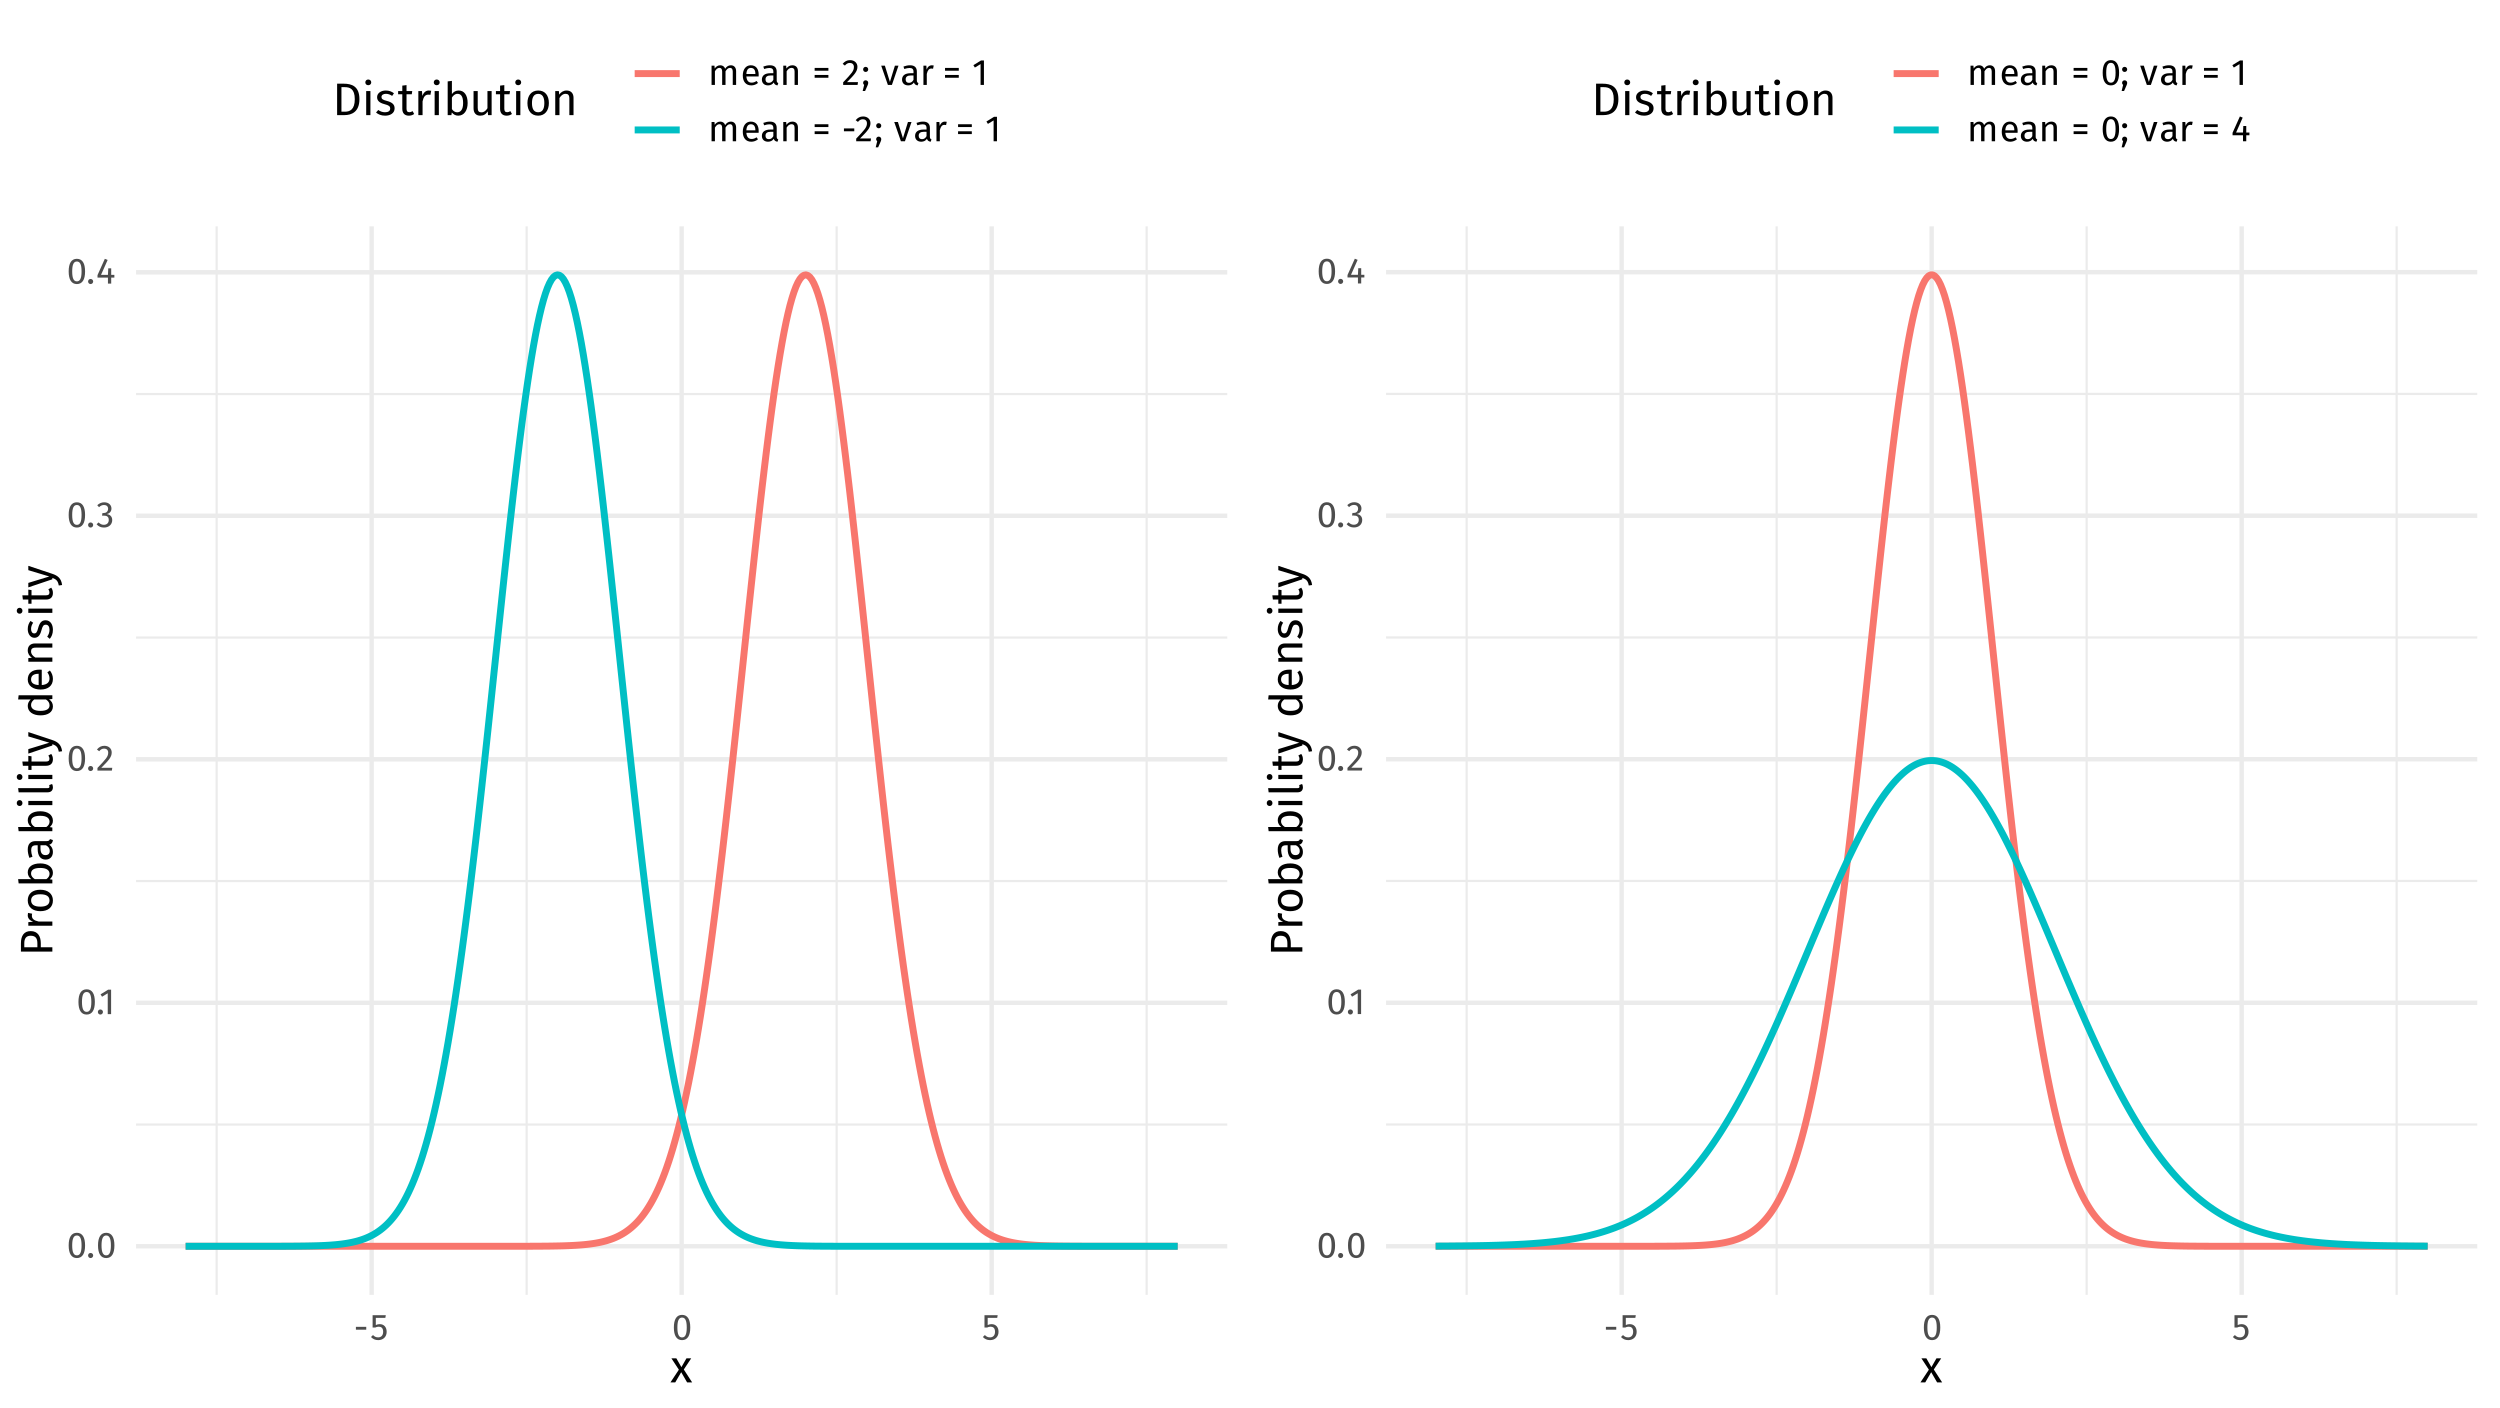 <?xml version="1.0" encoding="UTF-8"?>
<svg xmlns="http://www.w3.org/2000/svg" xmlns:xlink="http://www.w3.org/1999/xlink" width="767pt" height="432pt" viewBox="0 0 767 432" version="1.1">
<defs>
<g>
<symbol overflow="visible" id="glyph0-0">
<path style="stroke:none;" d="M 6.078 -11.766 L 1.375 -11.766 L 1.375 3.922 L 6.078 3.922 Z M 5.484 -11.188 L 5.484 3.344 L 2 3.344 L 2 -11.188 Z M 3.625 -5.047 C 3.188 -5.047 2.594 -4.922 2.594 -4.609 C 2.594 -4.469 2.688 -4.359 2.859 -4.359 C 2.906 -4.359 2.953 -4.375 3 -4.391 C 3.188 -4.484 3.344 -4.516 3.578 -4.516 C 4.141 -4.516 4.266 -4.172 4.266 -3.734 C 4.266 -3.141 4.062 -2.922 3.25 -2.875 L 3.25 -1.938 C 3.25 -1.766 3.391 -1.672 3.531 -1.672 C 3.656 -1.672 3.812 -1.766 3.812 -1.938 L 3.812 -2.438 C 4.562 -2.547 4.875 -2.984 4.875 -3.766 C 4.875 -4.438 4.594 -5.047 3.625 -5.047 Z M 3.531 -1.344 C 3.312 -1.344 3.141 -1.172 3.141 -0.953 C 3.141 -0.719 3.312 -0.531 3.531 -0.531 C 3.75 -0.531 3.922 -0.719 3.922 -0.953 C 3.922 -1.172 3.75 -1.344 3.531 -1.344 Z M 3.531 -1.344 "/>
</symbol>
<symbol overflow="visible" id="glyph0-1">
<path style="stroke:none;" d="M 3.125 -7.609 C 1.438 -7.609 0.609 -6.234 0.609 -3.734 C 0.609 -1.25 1.438 0.141 3.125 0.141 C 4.812 0.141 5.641 -1.25 5.641 -3.734 C 5.641 -6.219 4.812 -7.609 3.125 -7.609 Z M 3.125 -6.781 C 4.062 -6.781 4.562 -5.938 4.562 -3.734 C 4.562 -1.531 4.062 -0.688 3.125 -0.688 C 2.188 -0.688 1.688 -1.531 1.688 -3.734 C 1.688 -5.938 2.188 -6.781 3.125 -6.781 Z M 3.125 -6.781 "/>
</symbol>
<symbol overflow="visible" id="glyph0-2">
<path style="stroke:none;" d="M 1.328 -1.422 C 0.891 -1.422 0.562 -1.078 0.562 -0.656 C 0.562 -0.219 0.891 0.141 1.328 0.141 C 1.781 0.141 2.125 -0.219 2.125 -0.656 C 2.125 -1.078 1.781 -1.422 1.328 -1.422 Z M 1.328 -1.422 "/>
</symbol>
<symbol overflow="visible" id="glyph0-3">
<path style="stroke:none;" d="M 3.625 -7.5 L 2.719 -7.5 L 0.391 -6.062 L 0.844 -5.328 L 2.594 -6.391 L 2.594 0 L 3.625 0 Z M 3.625 -7.5 "/>
</symbol>
<symbol overflow="visible" id="glyph0-4">
<path style="stroke:none;" d="M 2.547 -7.609 C 1.609 -7.609 0.891 -7.219 0.281 -6.469 L 0.969 -5.938 C 1.453 -6.516 1.875 -6.75 2.5 -6.75 C 3.219 -6.75 3.734 -6.297 3.734 -5.516 C 3.734 -4.297 3.078 -3.578 0.438 -0.812 L 0.438 0 L 4.859 0 L 4.984 -0.859 L 1.609 -0.859 C 3.906 -3.156 4.812 -4.156 4.812 -5.562 C 4.812 -6.719 3.938 -7.609 2.547 -7.609 Z M 2.547 -7.609 "/>
</symbol>
<symbol overflow="visible" id="glyph0-5">
<path style="stroke:none;" d="M 2.516 -7.609 C 1.719 -7.609 1.016 -7.312 0.375 -6.719 L 0.922 -6.109 C 1.422 -6.578 1.875 -6.781 2.469 -6.781 C 3.219 -6.781 3.703 -6.344 3.703 -5.641 C 3.703 -4.766 3.094 -4.312 2.359 -4.312 L 1.969 -4.312 L 1.844 -3.516 L 2.406 -3.516 C 3.312 -3.516 3.906 -3.203 3.906 -2.172 C 3.906 -1.281 3.328 -0.703 2.391 -0.703 C 1.781 -0.703 1.281 -0.938 0.781 -1.438 L 0.172 -0.875 C 0.734 -0.188 1.531 0.141 2.422 0.141 C 3.984 0.141 4.969 -0.844 4.969 -2.156 C 4.969 -3.297 4.219 -3.891 3.281 -3.984 C 4.125 -4.172 4.734 -4.75 4.734 -5.703 C 4.734 -6.703 3.953 -7.609 2.516 -7.609 Z M 2.516 -7.609 "/>
</symbol>
<symbol overflow="visible" id="glyph0-6">
<path style="stroke:none;" d="M 5.625 -2.672 L 4.656 -2.672 L 4.656 -4.688 L 3.75 -4.688 L 3.656 -2.672 L 1.531 -2.672 L 3.562 -7.25 L 2.703 -7.609 L 0.453 -2.594 L 0.453 -1.844 L 3.656 -1.844 L 3.656 0 L 4.656 0 L 4.656 -1.844 L 5.625 -1.844 Z M 5.625 -2.672 "/>
</symbol>
<symbol overflow="visible" id="glyph0-7">
<path style="stroke:none;" d="M 0.672 -3.062 L 3.844 -3.062 L 3.844 -3.938 L 0.672 -3.938 Z M 0.672 -3.062 "/>
</symbol>
<symbol overflow="visible" id="glyph0-8">
<path style="stroke:none;" d="M 4.844 -7.5 L 0.797 -7.5 L 0.797 -3.719 L 1.609 -3.719 C 1.953 -3.891 2.266 -3.984 2.672 -3.984 C 3.438 -3.984 4.031 -3.578 4.031 -2.422 C 4.031 -1.328 3.438 -0.703 2.5 -0.703 C 1.844 -0.703 1.359 -0.938 0.922 -1.422 L 0.297 -0.812 C 0.875 -0.219 1.562 0.141 2.516 0.141 C 4.062 0.141 5.109 -0.906 5.109 -2.391 C 5.109 -3.891 4.25 -4.766 2.984 -4.766 C 2.578 -4.766 2.172 -4.688 1.781 -4.484 L 1.781 -6.688 L 4.703 -6.688 Z M 4.844 -7.5 "/>
</symbol>
<symbol overflow="visible" id="glyph0-9">
<path style="stroke:none;" d="M 6.984 -6.031 C 6.188 -6.031 5.656 -5.609 5.234 -4.969 C 5 -5.641 4.469 -6.031 3.734 -6.031 C 2.969 -6.031 2.438 -5.641 2.031 -5.047 L 1.953 -5.906 L 1.062 -5.906 L 1.062 0 L 2.094 0 L 2.094 -4.188 C 2.484 -4.812 2.844 -5.234 3.484 -5.234 C 3.938 -5.234 4.312 -4.969 4.312 -4.094 L 4.312 0 L 5.344 0 L 5.344 -4.188 C 5.75 -4.812 6.094 -5.234 6.734 -5.234 C 7.188 -5.234 7.562 -4.969 7.562 -4.094 L 7.562 0 L 8.594 0 L 8.594 -4.234 C 8.594 -5.344 7.953 -6.031 6.984 -6.031 Z M 6.984 -6.031 "/>
</symbol>
<symbol overflow="visible" id="glyph0-10">
<path style="stroke:none;" d="M 5.516 -3.125 C 5.516 -4.922 4.688 -6.031 3.094 -6.031 C 1.562 -6.031 0.641 -4.734 0.641 -2.891 C 0.641 -1.016 1.609 0.141 3.25 0.141 C 4.062 0.141 4.734 -0.141 5.312 -0.609 L 4.859 -1.219 C 4.344 -0.859 3.906 -0.703 3.328 -0.703 C 2.469 -0.703 1.844 -1.234 1.734 -2.594 L 5.5 -2.594 C 5.516 -2.734 5.516 -2.922 5.516 -3.125 Z M 4.5 -3.359 L 1.734 -3.359 C 1.812 -4.672 2.328 -5.219 3.109 -5.219 C 4.047 -5.219 4.5 -4.578 4.5 -3.422 Z M 4.5 -3.359 "/>
</symbol>
<symbol overflow="visible" id="glyph0-11">
<path style="stroke:none;" d="M 5.047 -1.375 L 5.047 -4.078 C 5.047 -5.312 4.391 -6.031 2.969 -6.031 C 2.312 -6.031 1.656 -5.906 0.938 -5.641 L 1.188 -4.891 C 1.797 -5.094 2.344 -5.203 2.781 -5.203 C 3.594 -5.203 4.016 -4.891 4.016 -4.031 L 4.016 -3.594 L 3.109 -3.594 C 1.453 -3.594 0.5 -2.906 0.5 -1.641 C 0.5 -0.594 1.203 0.141 2.391 0.141 C 3.109 0.141 3.734 -0.141 4.141 -0.75 C 4.328 -0.172 4.703 0.062 5.297 0.141 L 5.531 -0.578 C 5.234 -0.688 5.047 -0.859 5.047 -1.375 Z M 2.625 -0.641 C 1.953 -0.641 1.609 -1.016 1.609 -1.703 C 1.609 -2.516 2.156 -2.906 3.234 -2.906 L 4.016 -2.906 L 4.016 -1.562 C 3.672 -0.938 3.219 -0.641 2.625 -0.641 Z M 2.625 -0.641 "/>
</symbol>
<symbol overflow="visible" id="glyph0-12">
<path style="stroke:none;" d="M 3.844 -6.031 C 3.062 -6.031 2.438 -5.641 2.031 -5.031 L 1.953 -5.906 L 1.062 -5.906 L 1.062 0 L 2.094 0 L 2.094 -4.188 C 2.484 -4.812 2.938 -5.234 3.594 -5.234 C 4.172 -5.234 4.531 -4.969 4.531 -4.094 L 4.531 0 L 5.562 0 L 5.562 -4.234 C 5.562 -5.359 4.922 -6.031 3.844 -6.031 Z M 3.844 -6.031 "/>
</symbol>
<symbol overflow="visible" id="glyph0-13">
<path style="stroke:none;" d=""/>
</symbol>
<symbol overflow="visible" id="glyph0-14">
<path style="stroke:none;" d="M 0.688 -4.359 L 4.906 -4.359 L 4.906 -5.219 L 0.688 -5.219 Z M 0.688 -2.203 L 4.906 -2.203 L 4.906 -3.062 L 0.688 -3.062 Z M 0.688 -2.203 "/>
</symbol>
<symbol overflow="visible" id="glyph0-15">
<path style="stroke:none;" d="M 1.328 -5.547 C 0.891 -5.547 0.562 -5.203 0.562 -4.766 C 0.562 -4.328 0.891 -3.984 1.328 -3.984 C 1.781 -3.984 2.125 -4.328 2.125 -4.766 C 2.125 -5.203 1.781 -5.547 1.328 -5.547 Z M 1.328 -1.422 C 0.891 -1.422 0.562 -1.078 0.562 -0.656 C 0.562 -0.375 0.688 -0.141 0.875 0 L 0.422 1.859 L 1.172 1.859 L 1.922 0.141 C 2.062 -0.172 2.125 -0.406 2.125 -0.656 C 2.125 -1.078 1.781 -1.422 1.328 -1.422 Z M 1.328 -1.422 "/>
</symbol>
<symbol overflow="visible" id="glyph0-16">
<path style="stroke:none;" d="M 5.406 -5.906 L 4.312 -5.906 L 2.781 -0.922 L 1.234 -5.906 L 0.109 -5.906 L 2.156 0 L 3.391 0 Z M 5.406 -5.906 "/>
</symbol>
<symbol overflow="visible" id="glyph0-17">
<path style="stroke:none;" d="M 3.625 -6.031 C 2.906 -6.031 2.359 -5.594 2.047 -4.703 L 1.953 -5.906 L 1.062 -5.906 L 1.062 0 L 2.094 0 L 2.094 -3.375 C 2.344 -4.5 2.766 -5.031 3.5 -5.031 C 3.719 -5.031 3.844 -5 4.016 -4.969 L 4.219 -5.969 C 4.031 -6.016 3.812 -6.031 3.625 -6.031 Z M 3.625 -6.031 "/>
</symbol>
<symbol overflow="visible" id="glyph1-0">
<path style="stroke:none;" d="M 7.609 -14.703 L 1.719 -14.703 L 1.719 4.906 L 7.609 4.906 Z M 6.844 -13.969 L 6.844 4.172 L 2.484 4.172 L 2.484 -13.969 Z M 4.531 -6.312 C 3.984 -6.312 3.234 -6.141 3.234 -5.766 C 3.234 -5.594 3.359 -5.453 3.562 -5.453 C 3.625 -5.453 3.688 -5.453 3.75 -5.484 C 3.984 -5.594 4.188 -5.641 4.484 -5.641 C 5.188 -5.641 5.328 -5.219 5.328 -4.672 C 5.328 -3.938 5.062 -3.656 4.062 -3.594 L 4.062 -2.422 C 4.062 -2.219 4.234 -2.094 4.406 -2.094 C 4.578 -2.094 4.766 -2.219 4.766 -2.422 L 4.766 -3.047 C 5.703 -3.188 6.094 -3.719 6.094 -4.703 C 6.094 -5.547 5.734 -6.312 4.531 -6.312 Z M 4.406 -1.688 C 4.125 -1.688 3.922 -1.469 3.922 -1.188 C 3.922 -0.891 4.125 -0.672 4.406 -0.672 C 4.688 -0.672 4.906 -0.891 4.906 -1.188 C 4.906 -1.469 4.688 -1.688 4.406 -1.688 Z M 4.406 -1.688 "/>
</symbol>
<symbol overflow="visible" id="glyph1-1">
<path style="stroke:none;" d="M 4.156 -3.953 L 6.422 -7.375 L 4.969 -7.375 L 3.422 -4.672 L 1.875 -7.375 L 0.359 -7.375 L 2.641 -3.891 L 0.062 0 L 1.531 0 L 3.359 -3.125 L 5.172 0 L 6.719 0 Z M 4.156 -3.953 "/>
</symbol>
<symbol overflow="visible" id="glyph1-2">
<path style="stroke:none;" d="M 3.422 -9.641 L 1.406 -9.641 L 1.406 0 L 3.703 0 C 5.797 0 8.25 -0.938 8.25 -4.875 C 8.25 -8.875 5.875 -9.641 3.422 -9.641 Z M 3.703 -8.578 C 5.25 -8.578 6.828 -8.141 6.828 -4.875 C 6.828 -1.688 5.312 -1.047 3.812 -1.047 L 2.734 -1.047 L 2.734 -8.578 Z M 3.703 -8.578 "/>
</symbol>
<symbol overflow="visible" id="glyph1-3">
<path style="stroke:none;" d="M 1.953 -10.922 C 1.422 -10.922 1.062 -10.547 1.062 -10.031 C 1.062 -9.547 1.422 -9.172 1.953 -9.172 C 2.5 -9.172 2.875 -9.547 2.875 -10.031 C 2.875 -10.547 2.5 -10.922 1.953 -10.922 Z M 2.625 -7.375 L 1.328 -7.375 L 1.328 0 L 2.625 0 Z M 2.625 -7.375 "/>
</symbol>
<symbol overflow="visible" id="glyph1-4">
<path style="stroke:none;" d="M 3.328 -7.547 C 1.812 -7.547 0.672 -6.688 0.672 -5.516 C 0.672 -4.484 1.297 -3.797 2.891 -3.375 C 4.328 -3 4.688 -2.719 4.688 -1.984 C 4.688 -1.281 4.078 -0.875 3.109 -0.875 C 2.312 -0.875 1.625 -1.141 1.031 -1.578 L 0.344 -0.797 C 1 -0.234 1.891 0.172 3.141 0.172 C 4.641 0.172 6.047 -0.531 6.047 -2.078 C 6.047 -3.359 5.156 -3.969 3.594 -4.375 C 2.406 -4.672 2.016 -4.953 2.016 -5.562 C 2.016 -6.141 2.531 -6.531 3.375 -6.531 C 4.062 -6.531 4.641 -6.312 5.297 -5.891 L 5.844 -6.703 C 5.141 -7.234 4.375 -7.547 3.328 -7.547 Z M 3.328 -7.547 "/>
</symbol>
<symbol overflow="visible" id="glyph1-5">
<path style="stroke:none;" d="M 4.562 -1.219 C 4.203 -1 3.906 -0.891 3.578 -0.891 C 2.938 -0.891 2.703 -1.25 2.703 -1.984 L 2.703 -6.391 L 4.312 -6.391 L 4.453 -7.375 L 2.703 -7.375 L 2.703 -9.203 L 1.406 -9.047 L 1.406 -7.375 L 0.125 -7.375 L 0.125 -6.391 L 1.406 -6.391 L 1.406 -1.938 C 1.406 -0.562 2.156 0.172 3.406 0.172 C 4.031 0.172 4.562 0 5.047 -0.344 Z M 4.562 -1.219 "/>
</symbol>
<symbol overflow="visible" id="glyph1-6">
<path style="stroke:none;" d="M 4.531 -7.547 C 3.641 -7.547 2.953 -6.984 2.562 -5.875 L 2.438 -7.375 L 1.328 -7.375 L 1.328 0 L 2.625 0 L 2.625 -4.219 C 2.922 -5.625 3.453 -6.281 4.375 -6.281 C 4.641 -6.281 4.797 -6.266 5.031 -6.203 L 5.266 -7.469 C 5.047 -7.516 4.781 -7.547 4.531 -7.547 Z M 4.531 -7.547 "/>
</symbol>
<symbol overflow="visible" id="glyph1-7">
<path style="stroke:none;" d="M 4.703 -7.547 C 3.812 -7.547 3.125 -7.141 2.625 -6.453 L 2.625 -10.5 L 1.328 -10.344 L 1.328 0 L 2.469 0 L 2.594 -0.812 C 3.094 -0.203 3.734 0.172 4.547 0.172 C 6.344 0.172 7.453 -1.391 7.453 -3.703 C 7.453 -6.156 6.375 -7.547 4.703 -7.547 Z M 4.234 -0.859 C 3.578 -0.859 3 -1.266 2.625 -1.844 L 2.625 -5.375 C 3 -5.969 3.531 -6.531 4.344 -6.531 C 5.375 -6.531 6.062 -5.797 6.062 -3.703 C 6.062 -1.688 5.312 -0.859 4.234 -0.859 Z M 4.234 -0.859 "/>
</symbol>
<symbol overflow="visible" id="glyph1-8">
<path style="stroke:none;" d="M 6.812 -7.375 L 5.531 -7.375 L 5.531 -2.109 C 5.078 -1.375 4.484 -0.844 3.688 -0.844 C 2.891 -0.844 2.547 -1.219 2.547 -2.219 L 2.547 -7.375 L 1.266 -7.375 L 1.266 -2.094 C 1.266 -0.641 2.031 0.172 3.312 0.172 C 4.375 0.172 5.047 -0.25 5.609 -1.141 L 5.719 0 L 6.812 0 Z M 6.812 -7.375 "/>
</symbol>
<symbol overflow="visible" id="glyph1-9">
<path style="stroke:none;" d="M 4.109 -7.547 C 2 -7.547 0.797 -5.969 0.797 -3.688 C 0.797 -1.344 1.984 0.172 4.094 0.172 C 6.172 0.172 7.375 -1.406 7.375 -3.703 C 7.375 -6.031 6.203 -7.547 4.109 -7.547 Z M 4.109 -6.516 C 5.312 -6.516 5.984 -5.609 5.984 -3.703 C 5.984 -1.766 5.312 -0.875 4.094 -0.875 C 2.859 -0.875 2.188 -1.766 2.188 -3.688 C 2.188 -5.609 2.875 -6.516 4.109 -6.516 Z M 4.109 -6.516 "/>
</symbol>
<symbol overflow="visible" id="glyph1-10">
<path style="stroke:none;" d="M 4.797 -7.547 C 3.844 -7.547 3.047 -7.047 2.547 -6.281 L 2.438 -7.375 L 1.328 -7.375 L 1.328 0 L 2.625 0 L 2.625 -5.234 C 3.109 -6.016 3.672 -6.531 4.5 -6.531 C 5.203 -6.531 5.656 -6.219 5.656 -5.109 L 5.656 0 L 6.938 0 L 6.938 -5.297 C 6.938 -6.688 6.156 -7.547 4.797 -7.547 Z M 4.797 -7.547 "/>
</symbol>
<symbol overflow="visible" id="glyph2-0">
<path style="stroke:none;" d="M -14.703 -7.609 L -14.703 -1.719 L 4.906 -1.719 L 4.906 -7.609 Z M -13.969 -6.844 L 4.172 -6.844 L 4.172 -2.484 L -13.969 -2.484 Z M -6.312 -4.531 C -6.312 -3.984 -6.141 -3.234 -5.766 -3.234 C -5.594 -3.234 -5.453 -3.359 -5.453 -3.562 C -5.453 -3.625 -5.453 -3.688 -5.484 -3.75 C -5.594 -3.984 -5.641 -4.188 -5.641 -4.484 C -5.641 -5.188 -5.219 -5.328 -4.672 -5.328 C -3.938 -5.328 -3.656 -5.062 -3.594 -4.062 L -2.422 -4.062 C -2.219 -4.062 -2.094 -4.234 -2.094 -4.406 C -2.094 -4.578 -2.219 -4.766 -2.422 -4.766 L -3.047 -4.766 C -3.188 -5.703 -3.719 -6.094 -4.703 -6.094 C -5.547 -6.094 -6.312 -5.734 -6.312 -4.531 Z M -1.688 -4.406 C -1.688 -4.125 -1.469 -3.922 -1.188 -3.922 C -0.891 -3.922 -0.672 -4.125 -0.672 -4.406 C -0.672 -4.688 -0.891 -4.906 -1.188 -4.906 C -1.469 -4.906 -1.688 -4.688 -1.688 -4.406 Z M -1.688 -4.406 "/>
</symbol>
<symbol overflow="visible" id="glyph2-1">
<path style="stroke:none;" d="M -9.641 -3.938 L -9.641 -1.406 L 0 -1.406 L 0 -2.734 L -3.547 -2.734 L -3.547 -3.953 C -3.547 -6.078 -4.453 -7.688 -6.656 -7.688 C -8.688 -7.688 -9.641 -6.266 -9.641 -3.938 Z M -4.594 -3.891 L -4.594 -2.734 L -8.609 -2.734 L -8.609 -3.922 C -8.609 -5.344 -8.094 -6.266 -6.656 -6.266 C -5.016 -6.266 -4.594 -5.312 -4.594 -3.891 Z M -4.594 -3.891 "/>
</symbol>
<symbol overflow="visible" id="glyph2-2">
<path style="stroke:none;" d="M -7.547 -4.531 C -7.547 -3.641 -6.984 -2.953 -5.875 -2.562 L -7.375 -2.438 L -7.375 -1.328 L 0 -1.328 L 0 -2.625 L -4.219 -2.625 C -5.625 -2.922 -6.281 -3.453 -6.281 -4.375 C -6.281 -4.641 -6.266 -4.797 -6.203 -5.031 L -7.469 -5.266 C -7.516 -5.047 -7.547 -4.781 -7.547 -4.531 Z M -7.547 -4.531 "/>
</symbol>
<symbol overflow="visible" id="glyph2-3">
<path style="stroke:none;" d="M -7.547 -4.109 C -7.547 -2 -5.969 -0.797 -3.688 -0.797 C -1.344 -0.797 0.172 -1.984 0.172 -4.094 C 0.172 -6.172 -1.406 -7.375 -3.703 -7.375 C -6.031 -7.375 -7.547 -6.203 -7.547 -4.109 Z M -6.516 -4.109 C -6.516 -5.312 -5.609 -5.984 -3.703 -5.984 C -1.766 -5.984 -0.875 -5.312 -0.875 -4.094 C -0.875 -2.859 -1.766 -2.188 -3.688 -2.188 C -5.609 -2.188 -6.516 -2.875 -6.516 -4.109 Z M -6.516 -4.109 "/>
</symbol>
<symbol overflow="visible" id="glyph2-4">
<path style="stroke:none;" d="M -7.547 -4.703 C -7.547 -3.812 -7.141 -3.125 -6.453 -2.625 L -10.5 -2.625 L -10.344 -1.328 L 0 -1.328 L 0 -2.469 L -0.812 -2.594 C -0.203 -3.094 0.172 -3.734 0.172 -4.547 C 0.172 -6.344 -1.391 -7.453 -3.703 -7.453 C -6.156 -7.453 -7.547 -6.375 -7.547 -4.703 Z M -0.859 -4.234 C -0.859 -3.578 -1.266 -3 -1.844 -2.625 L -5.375 -2.625 C -5.969 -3 -6.531 -3.531 -6.531 -4.344 C -6.531 -5.375 -5.797 -6.062 -3.703 -6.062 C -1.688 -6.062 -0.859 -5.312 -0.859 -4.234 Z M -0.859 -4.234 "/>
</symbol>
<symbol overflow="visible" id="glyph2-5">
<path style="stroke:none;" d="M -1.719 -6.297 L -5.094 -6.297 C -6.641 -6.297 -7.547 -5.484 -7.547 -3.703 C -7.547 -2.891 -7.375 -2.078 -7.047 -1.156 L -6.109 -1.484 C -6.359 -2.234 -6.5 -2.922 -6.5 -3.469 C -6.5 -4.5 -6.109 -5.016 -5.047 -5.016 L -4.5 -5.016 L -4.5 -3.875 C -4.5 -1.812 -3.641 -0.625 -2.062 -0.625 C -0.734 -0.625 0.172 -1.516 0.172 -2.984 C 0.172 -3.875 -0.172 -4.656 -0.938 -5.188 C -0.203 -5.406 0.078 -5.875 0.172 -6.625 L -0.734 -6.922 C -0.875 -6.531 -1.078 -6.297 -1.719 -6.297 Z M -0.797 -3.281 C -0.797 -2.438 -1.266 -2 -2.125 -2 C -3.141 -2 -3.641 -2.688 -3.641 -4.047 L -3.641 -5.016 L -1.953 -5.016 C -1.172 -4.594 -0.797 -4.031 -0.797 -3.281 Z M -0.797 -3.281 "/>
</symbol>
<symbol overflow="visible" id="glyph2-6">
<path style="stroke:none;" d="M -10.922 -1.953 C -10.922 -1.422 -10.547 -1.062 -10.031 -1.062 C -9.547 -1.062 -9.172 -1.422 -9.172 -1.953 C -9.172 -2.5 -9.547 -2.875 -10.031 -2.875 C -10.547 -2.875 -10.922 -2.5 -10.922 -1.953 Z M -7.375 -2.625 L -7.375 -1.328 L 0 -1.328 L 0 -2.625 Z M -7.375 -2.625 "/>
</symbol>
<symbol overflow="visible" id="glyph2-7">
<path style="stroke:none;" d="M 0.172 -2.797 C 0.172 -3.172 0.062 -3.547 -0.078 -3.828 L -0.984 -3.484 C -0.922 -3.344 -0.891 -3.188 -0.891 -3.016 C -0.891 -2.672 -1.094 -2.547 -1.484 -2.547 L -10.5 -2.547 L -10.344 -1.266 L -1.453 -1.266 C -0.406 -1.266 0.172 -1.859 0.172 -2.797 Z M 0.172 -2.797 "/>
</symbol>
<symbol overflow="visible" id="glyph2-8">
<path style="stroke:none;" d="M -1.219 -4.562 C -1 -4.203 -0.891 -3.906 -0.891 -3.578 C -0.891 -2.938 -1.25 -2.703 -1.984 -2.703 L -6.391 -2.703 L -6.391 -4.312 L -7.375 -4.453 L -7.375 -2.703 L -9.203 -2.703 L -9.047 -1.406 L -7.375 -1.406 L -7.375 -0.125 L -6.391 -0.125 L -6.391 -1.406 L -1.938 -1.406 C -0.562 -1.406 0.172 -2.156 0.172 -3.406 C 0.172 -4.031 0 -4.562 -0.344 -5.047 Z M -1.219 -4.562 "/>
</symbol>
<symbol overflow="visible" id="glyph2-9">
<path style="stroke:none;" d="M -7.375 -6.75 L -7.375 -5.422 L -0.938 -3.484 L -7.375 -1.516 L -7.375 -0.141 L 0 -2.625 L 0 -3.047 C 1.141 -2.625 1.719 -2.219 1.969 -0.719 L 2.984 -0.859 C 2.766 -2.891 1.609 -3.766 0.047 -4.281 Z M -7.375 -6.75 "/>
</symbol>
<symbol overflow="visible" id="glyph2-10">
<path style="stroke:none;" d=""/>
</symbol>
<symbol overflow="visible" id="glyph2-11">
<path style="stroke:none;" d="M -10.5 -5.75 L -6.641 -5.75 C -7.156 -5.266 -7.547 -4.641 -7.547 -3.766 C -7.547 -1.953 -5.906 -0.875 -3.656 -0.875 C -1.359 -0.875 0.172 -1.859 0.172 -3.656 C 0.172 -4.562 -0.281 -5.312 -1.016 -5.781 L 0 -5.906 L 0 -7.047 L -10.344 -7.047 Z M -0.859 -3.938 C -0.859 -2.875 -1.734 -2.25 -3.688 -2.25 C -5.594 -2.25 -6.531 -2.938 -6.531 -4.047 C -6.531 -4.781 -6.141 -5.297 -5.562 -5.75 L -1.953 -5.75 C -1.266 -5.266 -0.859 -4.766 -0.859 -3.938 Z M -0.859 -3.938 "/>
</symbol>
<symbol overflow="visible" id="glyph2-12">
<path style="stroke:none;" d="M -3.906 -6.906 C -6.156 -6.906 -7.547 -5.859 -7.547 -3.859 C -7.547 -1.953 -5.906 -0.797 -3.609 -0.797 C -1.281 -0.797 0.172 -2 0.172 -4.062 C 0.172 -5.078 -0.188 -5.906 -0.75 -6.641 L -1.531 -6.078 C -1.078 -5.438 -0.875 -4.891 -0.875 -4.156 C -0.875 -3.094 -1.547 -2.297 -3.25 -2.172 L -3.25 -6.875 C -3.422 -6.891 -3.656 -6.906 -3.906 -6.906 Z M -4.203 -5.625 L -4.203 -2.172 C -5.844 -2.266 -6.531 -2.906 -6.531 -3.891 C -6.531 -5.047 -5.719 -5.625 -4.281 -5.625 Z M -4.203 -5.625 "/>
</symbol>
<symbol overflow="visible" id="glyph2-13">
<path style="stroke:none;" d="M -7.547 -4.797 C -7.547 -3.844 -7.047 -3.047 -6.281 -2.547 L -7.375 -2.438 L -7.375 -1.328 L 0 -1.328 L 0 -2.625 L -5.234 -2.625 C -6.016 -3.109 -6.531 -3.672 -6.531 -4.5 C -6.531 -5.203 -6.219 -5.656 -5.109 -5.656 L 0 -5.656 L 0 -6.938 L -5.297 -6.938 C -6.688 -6.938 -7.547 -6.156 -7.547 -4.797 Z M -7.547 -4.797 "/>
</symbol>
<symbol overflow="visible" id="glyph2-14">
<path style="stroke:none;" d="M -7.547 -3.328 C -7.547 -1.812 -6.688 -0.672 -5.516 -0.672 C -4.484 -0.672 -3.797 -1.297 -3.375 -2.891 C -3 -4.328 -2.719 -4.688 -1.984 -4.688 C -1.281 -4.688 -0.875 -4.078 -0.875 -3.109 C -0.875 -2.312 -1.141 -1.625 -1.578 -1.031 L -0.797 -0.344 C -0.234 -1 0.172 -1.891 0.172 -3.141 C 0.172 -4.641 -0.531 -6.047 -2.078 -6.047 C -3.359 -6.047 -3.969 -5.156 -4.375 -3.594 C -4.672 -2.406 -4.953 -2.016 -5.562 -2.016 C -6.141 -2.016 -6.531 -2.531 -6.531 -3.375 C -6.531 -4.062 -6.312 -4.641 -5.891 -5.297 L -6.703 -5.844 C -7.234 -5.141 -7.547 -4.375 -7.547 -3.328 Z M -7.547 -3.328 "/>
</symbol>
</g>
<clipPath id="clip1">
  <path d="M 41.738 344 L 376.527 344 L 376.527 346 L 41.738 346 Z M 41.738 344 "/>
</clipPath>
<clipPath id="clip2">
  <path d="M 41.738 269 L 376.527 269 L 376.527 271 L 41.738 271 Z M 41.738 269 "/>
</clipPath>
<clipPath id="clip3">
  <path d="M 41.738 195 L 376.527 195 L 376.527 196 L 41.738 196 Z M 41.738 195 "/>
</clipPath>
<clipPath id="clip4">
  <path d="M 41.738 120 L 376.527 120 L 376.527 122 L 41.738 122 Z M 41.738 120 "/>
</clipPath>
<clipPath id="clip5">
  <path d="M 66 69.43 L 67 69.43 L 67 397.262 L 66 397.262 Z M 66 69.43 "/>
</clipPath>
<clipPath id="clip6">
  <path d="M 161 69.43 L 162 69.43 L 162 397.262 L 161 397.262 Z M 161 69.43 "/>
</clipPath>
<clipPath id="clip7">
  <path d="M 256 69.43 L 258 69.43 L 258 397.262 L 256 397.262 Z M 256 69.43 "/>
</clipPath>
<clipPath id="clip8">
  <path d="M 351 69.43 L 353 69.43 L 353 397.262 L 351 397.262 Z M 351 69.43 "/>
</clipPath>
<clipPath id="clip9">
  <path d="M 41.738 381 L 376.527 381 L 376.527 384 L 41.738 384 Z M 41.738 381 "/>
</clipPath>
<clipPath id="clip10">
  <path d="M 41.738 306 L 376.527 306 L 376.527 309 L 41.738 309 Z M 41.738 306 "/>
</clipPath>
<clipPath id="clip11">
  <path d="M 41.738 232 L 376.527 232 L 376.527 234 L 41.738 234 Z M 41.738 232 "/>
</clipPath>
<clipPath id="clip12">
  <path d="M 41.738 157 L 376.527 157 L 376.527 159 L 41.738 159 Z M 41.738 157 "/>
</clipPath>
<clipPath id="clip13">
  <path d="M 41.738 82 L 376.527 82 L 376.527 85 L 41.738 85 Z M 41.738 82 "/>
</clipPath>
<clipPath id="clip14">
  <path d="M 113 69.43 L 115 69.43 L 115 397.262 L 113 397.262 Z M 113 69.43 "/>
</clipPath>
<clipPath id="clip15">
  <path d="M 208 69.43 L 210 69.43 L 210 397.262 L 208 397.262 Z M 208 69.43 "/>
</clipPath>
<clipPath id="clip16">
  <path d="M 303 69.43 L 305 69.43 L 305 397.262 L 303 397.262 Z M 303 69.43 "/>
</clipPath>
<clipPath id="clip17">
  <path d="M 425.238 344 L 760.027 344 L 760.027 346 L 425.238 346 Z M 425.238 344 "/>
</clipPath>
<clipPath id="clip18">
  <path d="M 425.238 269 L 760.027 269 L 760.027 271 L 425.238 271 Z M 425.238 269 "/>
</clipPath>
<clipPath id="clip19">
  <path d="M 425.238 195 L 760.027 195 L 760.027 196 L 425.238 196 Z M 425.238 195 "/>
</clipPath>
<clipPath id="clip20">
  <path d="M 425.238 120 L 760.027 120 L 760.027 122 L 425.238 122 Z M 425.238 120 "/>
</clipPath>
<clipPath id="clip21">
  <path d="M 449 69.43 L 451 69.43 L 451 397.262 L 449 397.262 Z M 449 69.43 "/>
</clipPath>
<clipPath id="clip22">
  <path d="M 544 69.43 L 546 69.43 L 546 397.262 L 544 397.262 Z M 544 69.43 "/>
</clipPath>
<clipPath id="clip23">
  <path d="M 639 69.43 L 641 69.43 L 641 397.262 L 639 397.262 Z M 639 69.43 "/>
</clipPath>
<clipPath id="clip24">
  <path d="M 734 69.43 L 736 69.43 L 736 397.262 L 734 397.262 Z M 734 69.43 "/>
</clipPath>
<clipPath id="clip25">
  <path d="M 425.238 381 L 760.027 381 L 760.027 384 L 425.238 384 Z M 425.238 381 "/>
</clipPath>
<clipPath id="clip26">
  <path d="M 425.238 306 L 760.027 306 L 760.027 309 L 425.238 309 Z M 425.238 306 "/>
</clipPath>
<clipPath id="clip27">
  <path d="M 425.238 232 L 760.027 232 L 760.027 234 L 425.238 234 Z M 425.238 232 "/>
</clipPath>
<clipPath id="clip28">
  <path d="M 425.238 157 L 760.027 157 L 760.027 159 L 425.238 159 Z M 425.238 157 "/>
</clipPath>
<clipPath id="clip29">
  <path d="M 425.238 82 L 760.027 82 L 760.027 85 L 425.238 85 Z M 425.238 82 "/>
</clipPath>
<clipPath id="clip30">
  <path d="M 496 69.43 L 499 69.43 L 499 397.262 L 496 397.262 Z M 496 69.43 "/>
</clipPath>
<clipPath id="clip31">
  <path d="M 591 69.43 L 594 69.43 L 594 397.262 L 591 397.262 Z M 591 69.43 "/>
</clipPath>
<clipPath id="clip32">
  <path d="M 687 69.43 L 689 69.43 L 689 397.262 L 687 397.262 Z M 687 69.43 "/>
</clipPath>
</defs>
<g id="surface31">
<rect x="0" y="0" width="767" height="432" style="fill:rgb(100%,100%,100%);fill-opacity:1;stroke:none;"/>
<g clip-path="url(#clip1)" clip-rule="nonzero">
<path style="fill:none;stroke-width:0.679;stroke-linecap:butt;stroke-linejoin:round;stroke:rgb(92.157%,92.157%,92.157%);stroke-opacity:1;stroke-miterlimit:10;" d="M 41.738 345.008 L 376.527 345.008 "/>
</g>
<g clip-path="url(#clip2)" clip-rule="nonzero">
<path style="fill:none;stroke-width:0.679;stroke-linecap:butt;stroke-linejoin:round;stroke:rgb(92.157%,92.157%,92.157%);stroke-opacity:1;stroke-miterlimit:10;" d="M 41.738 270.301 L 376.527 270.301 "/>
</g>
<g clip-path="url(#clip3)" clip-rule="nonzero">
<path style="fill:none;stroke-width:0.679;stroke-linecap:butt;stroke-linejoin:round;stroke:rgb(92.157%,92.157%,92.157%);stroke-opacity:1;stroke-miterlimit:10;" d="M 41.738 195.598 L 376.527 195.598 "/>
</g>
<g clip-path="url(#clip4)" clip-rule="nonzero">
<path style="fill:none;stroke-width:0.679;stroke-linecap:butt;stroke-linejoin:round;stroke:rgb(92.157%,92.157%,92.157%);stroke-opacity:1;stroke-miterlimit:10;" d="M 41.738 120.891 L 376.527 120.891 "/>
</g>
<g clip-path="url(#clip5)" clip-rule="nonzero">
<path style="fill:none;stroke-width:0.679;stroke-linecap:butt;stroke-linejoin:round;stroke:rgb(92.157%,92.157%,92.157%);stroke-opacity:1;stroke-miterlimit:10;" d="M 66.465 397.262 L 66.465 69.43 "/>
</g>
<g clip-path="url(#clip6)" clip-rule="nonzero">
<path style="fill:none;stroke-width:0.679;stroke-linecap:butt;stroke-linejoin:round;stroke:rgb(92.157%,92.157%,92.157%);stroke-opacity:1;stroke-miterlimit:10;" d="M 161.578 397.262 L 161.578 69.43 "/>
</g>
<g clip-path="url(#clip7)" clip-rule="nonzero">
<path style="fill:none;stroke-width:0.679;stroke-linecap:butt;stroke-linejoin:round;stroke:rgb(92.157%,92.157%,92.157%);stroke-opacity:1;stroke-miterlimit:10;" d="M 256.688 397.262 L 256.688 69.43 "/>
</g>
<g clip-path="url(#clip8)" clip-rule="nonzero">
<path style="fill:none;stroke-width:0.679;stroke-linecap:butt;stroke-linejoin:round;stroke:rgb(92.157%,92.157%,92.157%);stroke-opacity:1;stroke-miterlimit:10;" d="M 351.797 397.262 L 351.797 69.43 "/>
</g>
<g clip-path="url(#clip9)" clip-rule="nonzero">
<path style="fill:none;stroke-width:1.358;stroke-linecap:butt;stroke-linejoin:round;stroke:rgb(92.157%,92.157%,92.157%);stroke-opacity:1;stroke-miterlimit:10;" d="M 41.738 382.359 L 376.527 382.359 "/>
</g>
<g clip-path="url(#clip10)" clip-rule="nonzero">
<path style="fill:none;stroke-width:1.358;stroke-linecap:butt;stroke-linejoin:round;stroke:rgb(92.157%,92.157%,92.157%);stroke-opacity:1;stroke-miterlimit:10;" d="M 41.738 307.656 L 376.527 307.656 "/>
</g>
<g clip-path="url(#clip11)" clip-rule="nonzero">
<path style="fill:none;stroke-width:1.358;stroke-linecap:butt;stroke-linejoin:round;stroke:rgb(92.157%,92.157%,92.157%);stroke-opacity:1;stroke-miterlimit:10;" d="M 41.738 232.949 L 376.527 232.949 "/>
</g>
<g clip-path="url(#clip12)" clip-rule="nonzero">
<path style="fill:none;stroke-width:1.358;stroke-linecap:butt;stroke-linejoin:round;stroke:rgb(92.157%,92.157%,92.157%);stroke-opacity:1;stroke-miterlimit:10;" d="M 41.738 158.242 L 376.527 158.242 "/>
</g>
<g clip-path="url(#clip13)" clip-rule="nonzero">
<path style="fill:none;stroke-width:1.358;stroke-linecap:butt;stroke-linejoin:round;stroke:rgb(92.157%,92.157%,92.157%);stroke-opacity:1;stroke-miterlimit:10;" d="M 41.738 83.539 L 376.527 83.539 "/>
</g>
<g clip-path="url(#clip14)" clip-rule="nonzero">
<path style="fill:none;stroke-width:1.358;stroke-linecap:butt;stroke-linejoin:round;stroke:rgb(92.157%,92.157%,92.157%);stroke-opacity:1;stroke-miterlimit:10;" d="M 114.02 397.262 L 114.02 69.43 "/>
</g>
<g clip-path="url(#clip15)" clip-rule="nonzero">
<path style="fill:none;stroke-width:1.358;stroke-linecap:butt;stroke-linejoin:round;stroke:rgb(92.157%,92.157%,92.157%);stroke-opacity:1;stroke-miterlimit:10;" d="M 209.133 397.262 L 209.133 69.43 "/>
</g>
<g clip-path="url(#clip16)" clip-rule="nonzero">
<path style="fill:none;stroke-width:1.358;stroke-linecap:butt;stroke-linejoin:round;stroke:rgb(92.157%,92.157%,92.157%);stroke-opacity:1;stroke-miterlimit:10;" d="M 304.242 397.262 L 304.242 69.43 "/>
</g>
<path style="fill:none;stroke-width:2.134;stroke-linecap:butt;stroke-linejoin:round;stroke:rgb(97.255%,46.275%,42.745%);stroke-opacity:1;stroke-miterlimit:10;" d="M 56.953 382.359 L 156.371 382.359 L 156.984 382.355 L 159.422 382.355 L 160.031 382.352 L 161.254 382.352 L 161.863 382.348 L 162.473 382.348 L 163.691 382.34 L 164.301 382.34 L 164.91 382.336 L 165.523 382.332 L 166.133 382.328 L 166.742 382.32 L 167.352 382.316 L 167.961 382.309 L 168.57 382.305 L 169.18 382.293 L 169.793 382.285 L 171.621 382.25 L 172.84 382.219 L 173.449 382.199 L 174.062 382.176 L 174.672 382.152 L 175.281 382.125 L 176.5 382.062 L 177.109 382.023 L 177.719 381.98 L 178.332 381.934 L 178.941 381.883 L 179.551 381.824 L 180.16 381.762 L 180.77 381.688 L 181.379 381.609 L 181.988 381.52 L 182.602 381.426 L 183.211 381.316 L 183.82 381.199 L 184.43 381.07 L 185.039 380.926 L 185.648 380.766 L 186.258 380.594 L 186.871 380.402 L 187.48 380.195 L 188.09 379.969 L 188.699 379.719 L 189.309 379.445 L 189.918 379.148 L 190.527 378.824 L 191.141 378.473 L 191.75 378.09 L 192.359 377.672 L 192.969 377.223 L 193.578 376.734 L 194.188 376.203 L 194.797 375.633 L 195.41 375.016 L 196.02 374.352 L 196.629 373.633 L 197.238 372.863 L 197.848 372.031 L 198.457 371.145 L 199.066 370.188 L 199.68 369.168 L 200.289 368.074 L 200.898 366.91 L 201.508 365.664 L 202.117 364.336 L 202.727 362.926 L 203.336 361.422 L 203.949 359.828 L 204.559 358.137 L 205.168 356.348 L 205.777 354.453 L 206.387 352.449 L 206.996 350.34 L 207.605 348.113 L 208.219 345.77 L 208.828 343.305 L 209.438 340.719 L 210.047 338.004 L 210.656 335.164 L 211.266 332.195 L 211.875 329.09 L 212.484 325.855 L 213.098 322.484 L 213.707 318.977 L 214.316 315.332 L 214.926 311.551 L 215.535 307.633 L 216.145 303.578 L 216.754 299.391 L 217.367 295.07 L 217.977 290.617 L 218.586 286.039 L 219.195 281.336 L 219.805 276.512 L 220.414 271.57 L 221.023 266.52 L 221.637 261.359 L 222.246 256.102 L 222.855 250.75 L 223.465 245.312 L 224.074 239.797 L 224.684 234.215 L 225.293 228.566 L 225.906 222.871 L 226.516 217.133 L 227.125 211.367 L 227.734 205.578 L 228.953 193.992 L 229.562 188.215 L 230.176 182.469 L 230.785 176.766 L 231.395 171.113 L 232.004 165.527 L 232.613 160.027 L 233.223 154.617 L 233.832 149.32 L 234.445 144.141 L 235.055 139.098 L 235.664 134.203 L 236.273 129.473 L 236.883 124.914 L 237.492 120.543 L 238.102 116.371 L 238.715 112.41 L 239.324 108.672 L 239.934 105.168 L 240.543 101.906 L 241.152 98.898 L 241.762 96.156 L 242.371 93.68 L 242.984 91.484 L 243.594 89.57 L 244.203 87.945 L 244.812 86.621 L 245.422 85.594 L 246.031 84.867 L 246.641 84.445 L 247.254 84.332 L 247.863 84.523 L 248.473 85.02 L 249.082 85.82 L 249.691 86.926 L 250.301 88.324 L 250.91 90.02 L 251.523 92.004 L 252.133 94.273 L 252.742 96.816 L 253.352 99.629 L 253.961 102.699 L 254.57 106.023 L 255.18 109.586 L 255.793 113.379 L 256.402 117.395 L 257.012 121.617 L 257.621 126.035 L 258.23 130.637 L 258.84 135.414 L 259.449 140.344 L 260.062 145.422 L 260.672 150.633 L 261.281 155.961 L 261.891 161.395 L 262.5 166.918 L 263.109 172.52 L 263.719 178.188 L 264.332 183.902 L 264.941 189.66 L 265.551 195.438 L 266.16 201.234 L 266.77 207.027 L 267.379 212.812 L 267.988 218.57 L 268.598 224.301 L 269.211 229.984 L 269.82 235.617 L 270.43 241.184 L 271.039 246.68 L 271.648 252.098 L 272.258 257.426 L 272.867 262.66 L 273.48 267.793 L 274.09 272.816 L 274.699 277.73 L 275.309 282.523 L 275.918 287.195 L 276.527 291.742 L 277.137 296.164 L 277.75 300.449 L 278.359 304.605 L 278.969 308.625 L 279.578 312.508 L 280.188 316.254 L 280.797 319.863 L 281.406 323.34 L 282.02 326.676 L 282.629 329.879 L 283.238 332.949 L 283.848 335.887 L 284.457 338.695 L 285.066 341.375 L 285.676 343.934 L 286.289 346.367 L 286.898 348.68 L 287.508 350.875 L 288.117 352.961 L 288.727 354.938 L 289.336 356.805 L 289.945 358.57 L 290.559 360.234 L 291.168 361.805 L 291.777 363.285 L 292.387 364.676 L 292.996 365.98 L 293.605 367.207 L 294.215 368.355 L 294.828 369.43 L 295.438 370.434 L 296.047 371.371 L 296.656 372.246 L 297.266 373.059 L 297.875 373.816 L 298.484 374.52 L 299.098 375.176 L 299.707 375.781 L 300.316 376.34 L 300.926 376.859 L 301.535 377.34 L 302.145 377.781 L 302.754 378.188 L 303.367 378.562 L 303.977 378.91 L 304.586 379.227 L 305.195 379.516 L 305.805 379.781 L 306.414 380.027 L 307.023 380.25 L 307.637 380.453 L 308.246 380.641 L 308.855 380.809 L 309.465 380.961 L 310.074 381.102 L 310.684 381.23 L 311.293 381.344 L 311.906 381.449 L 312.516 381.543 L 313.125 381.629 L 313.734 381.707 L 314.344 381.777 L 314.953 381.84 L 315.562 381.895 L 316.176 381.945 L 316.785 381.992 L 317.395 382.035 L 318.004 382.07 L 319.223 382.133 L 319.832 382.16 L 320.445 382.184 L 321.664 382.223 L 322.883 382.254 L 324.711 382.289 L 325.324 382.297 L 326.543 382.312 L 327.152 382.316 L 327.762 382.324 L 328.98 382.332 L 329.594 382.336 L 330.812 382.344 L 331.422 382.344 L 332.031 382.348 L 332.641 382.348 L 333.25 382.352 L 334.473 382.352 L 335.082 382.355 L 336.91 382.355 L 337.52 382.359 L 361.309 382.359 "/>
<path style="fill:none;stroke-width:2.134;stroke-linecap:butt;stroke-linejoin:round;stroke:rgb(0%,74.902%,76.863%);stroke-opacity:1;stroke-miterlimit:10;" d="M 56.953 382.359 L 80.742 382.359 L 81.352 382.355 L 83.184 382.355 L 83.793 382.352 L 85.012 382.352 L 85.621 382.348 L 86.23 382.348 L 86.84 382.344 L 87.453 382.344 L 90.5 382.324 L 91.109 382.316 L 91.723 382.312 L 93.551 382.289 L 95.379 382.254 L 95.992 382.238 L 96.602 382.223 L 97.82 382.184 L 98.43 382.16 L 99.039 382.133 L 100.258 382.07 L 100.871 382.035 L 101.48 381.992 L 102.09 381.945 L 102.699 381.895 L 103.309 381.84 L 103.918 381.777 L 104.527 381.707 L 105.141 381.629 L 105.75 381.543 L 106.359 381.449 L 106.969 381.344 L 107.578 381.23 L 108.188 381.102 L 108.797 380.961 L 109.41 380.809 L 110.02 380.641 L 110.629 380.453 L 111.238 380.25 L 111.848 380.027 L 112.457 379.781 L 113.066 379.516 L 113.68 379.227 L 114.289 378.91 L 114.898 378.562 L 115.508 378.188 L 116.117 377.781 L 116.727 377.34 L 117.336 376.859 L 117.949 376.34 L 118.559 375.781 L 119.168 375.176 L 119.777 374.52 L 120.387 373.816 L 120.996 373.059 L 121.605 372.246 L 122.219 371.371 L 122.828 370.434 L 123.438 369.43 L 124.047 368.355 L 124.656 367.207 L 125.266 365.98 L 125.875 364.676 L 126.488 363.285 L 127.098 361.805 L 127.707 360.234 L 128.316 358.57 L 128.926 356.805 L 129.535 354.938 L 130.145 352.961 L 130.758 350.875 L 131.367 348.68 L 131.977 346.367 L 132.586 343.934 L 133.195 341.375 L 133.805 338.695 L 134.414 335.887 L 135.027 332.949 L 135.637 329.879 L 136.246 326.676 L 136.855 323.34 L 137.465 319.863 L 138.074 316.254 L 138.684 312.508 L 139.297 308.625 L 139.906 304.605 L 140.516 300.449 L 141.125 296.164 L 141.734 291.742 L 142.344 287.195 L 142.953 282.523 L 143.566 277.73 L 144.176 272.816 L 144.785 267.793 L 145.395 262.66 L 146.004 257.426 L 146.613 252.098 L 147.223 246.68 L 147.836 241.184 L 148.445 235.617 L 149.055 229.984 L 149.664 224.301 L 150.273 218.57 L 150.883 212.812 L 151.492 207.027 L 152.105 201.234 L 152.715 195.438 L 153.324 189.66 L 153.934 183.902 L 154.543 178.188 L 155.152 172.52 L 155.762 166.918 L 156.371 161.395 L 156.984 155.961 L 157.594 150.633 L 158.203 145.422 L 158.812 140.344 L 159.422 135.414 L 160.031 130.637 L 160.641 126.035 L 161.254 121.617 L 161.863 117.395 L 162.473 113.379 L 163.082 109.586 L 163.691 106.023 L 164.301 102.699 L 164.91 99.629 L 165.523 96.816 L 166.133 94.273 L 166.742 92.004 L 167.352 90.02 L 167.961 88.324 L 168.57 86.926 L 169.18 85.82 L 169.793 85.02 L 170.402 84.523 L 171.012 84.332 L 171.621 84.445 L 172.23 84.867 L 172.84 85.594 L 173.449 86.621 L 174.062 87.945 L 174.672 89.57 L 175.281 91.484 L 175.891 93.68 L 176.5 96.156 L 177.109 98.898 L 177.719 101.906 L 178.332 105.168 L 178.941 108.672 L 179.551 112.41 L 180.16 116.371 L 180.77 120.543 L 181.379 124.914 L 181.988 129.473 L 182.602 134.203 L 183.211 139.098 L 183.82 144.141 L 184.43 149.32 L 185.039 154.617 L 185.648 160.027 L 186.258 165.527 L 186.871 171.113 L 187.48 176.766 L 188.09 182.469 L 188.699 188.215 L 189.309 193.992 L 190.527 205.578 L 191.141 211.367 L 191.75 217.133 L 192.359 222.871 L 192.969 228.566 L 193.578 234.215 L 194.188 239.797 L 194.797 245.312 L 195.41 250.75 L 196.02 256.102 L 196.629 261.359 L 197.238 266.52 L 197.848 271.57 L 198.457 276.512 L 199.066 281.336 L 199.68 286.039 L 200.289 290.617 L 200.898 295.07 L 201.508 299.391 L 202.117 303.578 L 202.727 307.633 L 203.336 311.551 L 203.949 315.332 L 204.559 318.977 L 205.168 322.484 L 205.777 325.855 L 206.387 329.09 L 206.996 332.195 L 207.605 335.164 L 208.219 338.004 L 208.828 340.719 L 209.438 343.305 L 210.047 345.77 L 210.656 348.113 L 211.266 350.34 L 211.875 352.449 L 212.484 354.453 L 213.098 356.348 L 213.707 358.137 L 214.316 359.828 L 214.926 361.422 L 215.535 362.926 L 216.145 364.336 L 216.754 365.664 L 217.367 366.91 L 217.977 368.074 L 218.586 369.168 L 219.195 370.188 L 219.805 371.145 L 220.414 372.031 L 221.023 372.863 L 221.637 373.633 L 222.246 374.352 L 222.855 375.016 L 223.465 375.633 L 224.074 376.203 L 224.684 376.734 L 225.293 377.223 L 225.906 377.672 L 226.516 378.09 L 227.125 378.473 L 227.734 378.824 L 228.344 379.148 L 228.953 379.445 L 229.562 379.719 L 230.176 379.969 L 230.785 380.195 L 231.395 380.402 L 232.004 380.594 L 232.613 380.766 L 233.223 380.926 L 233.832 381.07 L 234.445 381.199 L 235.055 381.316 L 235.664 381.426 L 236.273 381.52 L 236.883 381.609 L 237.492 381.688 L 238.102 381.762 L 238.715 381.824 L 239.324 381.883 L 239.934 381.934 L 240.543 381.98 L 241.152 382.023 L 241.762 382.062 L 242.371 382.094 L 242.984 382.125 L 243.594 382.152 L 244.812 382.199 L 245.422 382.219 L 246.641 382.25 L 247.254 382.262 L 248.473 382.285 L 249.082 382.293 L 249.691 382.305 L 250.301 382.309 L 250.91 382.316 L 251.523 382.32 L 252.133 382.328 L 253.961 382.34 L 254.57 382.34 L 255.18 382.344 L 255.793 382.348 L 256.402 382.348 L 257.012 382.352 L 258.23 382.352 L 258.84 382.355 L 261.281 382.355 L 261.891 382.359 L 361.309 382.359 "/>
<g style="fill:rgb(30.196%,30.196%,30.196%);fill-opacity:1;">
  <use xlink:href="#glyph0-1" x="20.461" y="385.831"/>
  <use xlink:href="#glyph0-2" x="26.461" y="385.831"/>
  <use xlink:href="#glyph0-1" x="29.461" y="385.831"/>
</g>
<g style="fill:rgb(30.196%,30.196%,30.196%);fill-opacity:1;">
  <use xlink:href="#glyph0-1" x="23.461" y="311.128"/>
  <use xlink:href="#glyph0-2" x="29.461" y="311.128"/>
  <use xlink:href="#glyph0-3" x="30.461" y="311.128"/>
</g>
<g style="fill:rgb(30.196%,30.196%,30.196%);fill-opacity:1;">
  <use xlink:href="#glyph0-1" x="20.461" y="236.421"/>
  <use xlink:href="#glyph0-2" x="26.461" y="236.421"/>
  <use xlink:href="#glyph0-4" x="29.461" y="236.421"/>
</g>
<g style="fill:rgb(30.196%,30.196%,30.196%);fill-opacity:1;">
  <use xlink:href="#glyph0-1" x="20.461" y="161.714"/>
  <use xlink:href="#glyph0-2" x="26.461" y="161.714"/>
  <use xlink:href="#glyph0-5" x="29.461" y="161.714"/>
</g>
<g style="fill:rgb(30.196%,30.196%,30.196%);fill-opacity:1;">
  <use xlink:href="#glyph0-1" x="20.461" y="87.011"/>
  <use xlink:href="#glyph0-2" x="26.461" y="87.011"/>
  <use xlink:href="#glyph0-6" x="29.461" y="87.011"/>
</g>
<g style="fill:rgb(30.196%,30.196%,30.196%);fill-opacity:1;">
  <use xlink:href="#glyph0-7" x="108.52" y="411.011"/>
  <use xlink:href="#glyph0-8" x="113.52" y="411.011"/>
</g>
<g style="fill:rgb(30.196%,30.196%,30.196%);fill-opacity:1;">
  <use xlink:href="#glyph0-1" x="206.133" y="411.011"/>
</g>
<g style="fill:rgb(30.196%,30.196%,30.196%);fill-opacity:1;">
  <use xlink:href="#glyph0-8" x="301.242" y="411.011"/>
</g>
<g style="fill:rgb(0%,0%,0%);fill-opacity:1;">
  <use xlink:href="#glyph1-1" x="205.633" y="424.117"/>
</g>
<g style="fill:rgb(0%,0%,0%);fill-opacity:1;">
  <use xlink:href="#glyph2-1" x="16.062" y="293.348"/>
  <use xlink:href="#glyph2-2" x="16.062" y="285.348"/>
  <use xlink:href="#glyph2-3" x="16.062" y="280.348"/>
  <use xlink:href="#glyph2-4" x="16.062" y="272.348"/>
  <use xlink:href="#glyph2-5" x="16.062" y="264.348"/>
  <use xlink:href="#glyph2-4" x="16.062" y="256.348"/>
  <use xlink:href="#glyph2-6" x="16.062" y="248.348"/>
  <use xlink:href="#glyph2-7" x="16.062" y="244.348"/>
  <use xlink:href="#glyph2-6" x="16.062" y="240.348"/>
  <use xlink:href="#glyph2-8" x="16.062" y="236.348"/>
  <use xlink:href="#glyph2-9" x="16.062" y="231.348"/>
  <use xlink:href="#glyph2-10" x="16.062" y="224.348"/>
  <use xlink:href="#glyph2-11" x="16.062" y="220.348"/>
  <use xlink:href="#glyph2-12" x="16.062" y="212.348"/>
  <use xlink:href="#glyph2-13" x="16.062" y="204.348"/>
  <use xlink:href="#glyph2-14" x="16.062" y="196.348"/>
  <use xlink:href="#glyph2-6" x="16.062" y="189.348"/>
  <use xlink:href="#glyph2-8" x="16.062" y="185.348"/>
  <use xlink:href="#glyph2-9" x="16.062" y="180.348"/>
</g>
<g style="fill:rgb(0%,0%,0%);fill-opacity:1;">
  <use xlink:href="#glyph1-2" x="102.02" y="35.316"/>
  <use xlink:href="#glyph1-3" x="111.02" y="35.316"/>
  <use xlink:href="#glyph1-4" x="115.02" y="35.316"/>
  <use xlink:href="#glyph1-5" x="122.02" y="35.316"/>
  <use xlink:href="#glyph1-6" x="127.02" y="35.316"/>
  <use xlink:href="#glyph1-3" x="132.02" y="35.316"/>
  <use xlink:href="#glyph1-7" x="136.02" y="35.316"/>
  <use xlink:href="#glyph1-8" x="144.02" y="35.316"/>
  <use xlink:href="#glyph1-5" x="152.02" y="35.316"/>
  <use xlink:href="#glyph1-3" x="157.02" y="35.316"/>
  <use xlink:href="#glyph1-9" x="161.02" y="35.316"/>
  <use xlink:href="#glyph1-10" x="169.02" y="35.316"/>
</g>
<path style="fill:none;stroke-width:2.134;stroke-linecap:butt;stroke-linejoin:round;stroke:rgb(97.255%,46.275%,42.745%);stroke-opacity:1;stroke-miterlimit:10;" d="M 194.719 22.586 L 208.543 22.586 "/>
<path style="fill:none;stroke-width:2.134;stroke-linecap:butt;stroke-linejoin:round;stroke:rgb(0%,74.902%,76.863%);stroke-opacity:1;stroke-miterlimit:10;" d="M 194.719 39.867 L 208.543 39.867 "/>
<g style="fill:rgb(0%,0%,0%);fill-opacity:1;">
  <use xlink:href="#glyph0-9" x="217.246" y="26.058"/>
  <use xlink:href="#glyph0-10" x="227.246" y="26.058"/>
  <use xlink:href="#glyph0-11" x="233.246" y="26.058"/>
  <use xlink:href="#glyph0-12" x="239.246" y="26.058"/>
  <use xlink:href="#glyph0-13" x="246.246" y="26.058"/>
  <use xlink:href="#glyph0-14" x="249.246" y="26.058"/>
  <use xlink:href="#glyph0-13" x="255.246" y="26.058"/>
  <use xlink:href="#glyph0-4" x="258.246" y="26.058"/>
  <use xlink:href="#glyph0-15" x="264.246" y="26.058"/>
  <use xlink:href="#glyph0-13" x="267.246" y="26.058"/>
  <use xlink:href="#glyph0-16" x="270.246" y="26.058"/>
  <use xlink:href="#glyph0-11" x="276.246" y="26.058"/>
  <use xlink:href="#glyph0-17" x="282.246" y="26.058"/>
  <use xlink:href="#glyph0-13" x="286.246" y="26.058"/>
  <use xlink:href="#glyph0-14" x="289.246" y="26.058"/>
  <use xlink:href="#glyph0-13" x="295.246" y="26.058"/>
  <use xlink:href="#glyph0-3" x="298.246" y="26.058"/>
</g>
<g style="fill:rgb(0%,0%,0%);fill-opacity:1;">
  <use xlink:href="#glyph0-9" x="217.246" y="43.339"/>
  <use xlink:href="#glyph0-10" x="227.246" y="43.339"/>
  <use xlink:href="#glyph0-11" x="233.246" y="43.339"/>
  <use xlink:href="#glyph0-12" x="239.246" y="43.339"/>
  <use xlink:href="#glyph0-13" x="246.246" y="43.339"/>
  <use xlink:href="#glyph0-14" x="249.246" y="43.339"/>
  <use xlink:href="#glyph0-13" x="255.246" y="43.339"/>
  <use xlink:href="#glyph0-7" x="258.246" y="43.339"/>
  <use xlink:href="#glyph0-4" x="262.246" y="43.339"/>
  <use xlink:href="#glyph0-15" x="268.246" y="43.339"/>
  <use xlink:href="#glyph0-13" x="271.246" y="43.339"/>
  <use xlink:href="#glyph0-16" x="274.246" y="43.339"/>
  <use xlink:href="#glyph0-11" x="280.246" y="43.339"/>
  <use xlink:href="#glyph0-17" x="286.246" y="43.339"/>
  <use xlink:href="#glyph0-13" x="290.246" y="43.339"/>
  <use xlink:href="#glyph0-14" x="293.246" y="43.339"/>
  <use xlink:href="#glyph0-13" x="299.246" y="43.339"/>
  <use xlink:href="#glyph0-3" x="302.246" y="43.339"/>
</g>
<g clip-path="url(#clip17)" clip-rule="nonzero">
<path style="fill:none;stroke-width:0.679;stroke-linecap:butt;stroke-linejoin:round;stroke:rgb(92.157%,92.157%,92.157%);stroke-opacity:1;stroke-miterlimit:10;" d="M 425.238 345.004 L 760.027 345.004 "/>
</g>
<g clip-path="url(#clip18)" clip-rule="nonzero">
<path style="fill:none;stroke-width:0.679;stroke-linecap:butt;stroke-linejoin:round;stroke:rgb(92.157%,92.157%,92.157%);stroke-opacity:1;stroke-miterlimit:10;" d="M 425.238 270.289 L 760.027 270.289 "/>
</g>
<g clip-path="url(#clip19)" clip-rule="nonzero">
<path style="fill:none;stroke-width:0.679;stroke-linecap:butt;stroke-linejoin:round;stroke:rgb(92.157%,92.157%,92.157%);stroke-opacity:1;stroke-miterlimit:10;" d="M 425.238 195.574 L 760.027 195.574 "/>
</g>
<g clip-path="url(#clip20)" clip-rule="nonzero">
<path style="fill:none;stroke-width:0.679;stroke-linecap:butt;stroke-linejoin:round;stroke:rgb(92.157%,92.157%,92.157%);stroke-opacity:1;stroke-miterlimit:10;" d="M 425.238 120.859 L 760.027 120.859 "/>
</g>
<g clip-path="url(#clip21)" clip-rule="nonzero">
<path style="fill:none;stroke-width:0.679;stroke-linecap:butt;stroke-linejoin:round;stroke:rgb(92.157%,92.157%,92.157%);stroke-opacity:1;stroke-miterlimit:10;" d="M 449.965 397.262 L 449.965 69.43 "/>
</g>
<g clip-path="url(#clip22)" clip-rule="nonzero">
<path style="fill:none;stroke-width:0.679;stroke-linecap:butt;stroke-linejoin:round;stroke:rgb(92.157%,92.157%,92.157%);stroke-opacity:1;stroke-miterlimit:10;" d="M 545.078 397.262 L 545.078 69.43 "/>
</g>
<g clip-path="url(#clip23)" clip-rule="nonzero">
<path style="fill:none;stroke-width:0.679;stroke-linecap:butt;stroke-linejoin:round;stroke:rgb(92.157%,92.157%,92.157%);stroke-opacity:1;stroke-miterlimit:10;" d="M 640.188 397.262 L 640.188 69.43 "/>
</g>
<g clip-path="url(#clip24)" clip-rule="nonzero">
<path style="fill:none;stroke-width:0.679;stroke-linecap:butt;stroke-linejoin:round;stroke:rgb(92.157%,92.157%,92.157%);stroke-opacity:1;stroke-miterlimit:10;" d="M 735.297 397.262 L 735.297 69.43 "/>
</g>
<g clip-path="url(#clip25)" clip-rule="nonzero">
<path style="fill:none;stroke-width:1.358;stroke-linecap:butt;stroke-linejoin:round;stroke:rgb(92.157%,92.157%,92.157%);stroke-opacity:1;stroke-miterlimit:10;" d="M 425.238 382.359 L 760.027 382.359 "/>
</g>
<g clip-path="url(#clip26)" clip-rule="nonzero">
<path style="fill:none;stroke-width:1.358;stroke-linecap:butt;stroke-linejoin:round;stroke:rgb(92.157%,92.157%,92.157%);stroke-opacity:1;stroke-miterlimit:10;" d="M 425.238 307.645 L 760.027 307.645 "/>
</g>
<g clip-path="url(#clip27)" clip-rule="nonzero">
<path style="fill:none;stroke-width:1.358;stroke-linecap:butt;stroke-linejoin:round;stroke:rgb(92.157%,92.157%,92.157%);stroke-opacity:1;stroke-miterlimit:10;" d="M 425.238 232.934 L 760.027 232.934 "/>
</g>
<g clip-path="url(#clip28)" clip-rule="nonzero">
<path style="fill:none;stroke-width:1.358;stroke-linecap:butt;stroke-linejoin:round;stroke:rgb(92.157%,92.157%,92.157%);stroke-opacity:1;stroke-miterlimit:10;" d="M 425.238 158.219 L 760.027 158.219 "/>
</g>
<g clip-path="url(#clip29)" clip-rule="nonzero">
<path style="fill:none;stroke-width:1.358;stroke-linecap:butt;stroke-linejoin:round;stroke:rgb(92.157%,92.157%,92.157%);stroke-opacity:1;stroke-miterlimit:10;" d="M 425.238 83.504 L 760.027 83.504 "/>
</g>
<g clip-path="url(#clip30)" clip-rule="nonzero">
<path style="fill:none;stroke-width:1.358;stroke-linecap:butt;stroke-linejoin:round;stroke:rgb(92.157%,92.157%,92.157%);stroke-opacity:1;stroke-miterlimit:10;" d="M 497.52 397.262 L 497.52 69.43 "/>
</g>
<g clip-path="url(#clip31)" clip-rule="nonzero">
<path style="fill:none;stroke-width:1.358;stroke-linecap:butt;stroke-linejoin:round;stroke:rgb(92.157%,92.157%,92.157%);stroke-opacity:1;stroke-miterlimit:10;" d="M 592.633 397.262 L 592.633 69.43 "/>
</g>
<g clip-path="url(#clip32)" clip-rule="nonzero">
<path style="fill:none;stroke-width:1.358;stroke-linecap:butt;stroke-linejoin:round;stroke:rgb(92.157%,92.157%,92.157%);stroke-opacity:1;stroke-miterlimit:10;" d="M 687.742 397.262 L 687.742 69.43 "/>
</g>
<path style="fill:none;stroke-width:2.134;stroke-linecap:butt;stroke-linejoin:round;stroke:rgb(97.255%,46.275%,42.745%);stroke-opacity:1;stroke-miterlimit:10;" d="M 440.453 382.359 L 502.059 382.359 L 502.668 382.355 L 505.105 382.355 L 505.719 382.352 L 506.328 382.352 L 506.938 382.348 L 507.547 382.348 L 508.156 382.344 L 508.766 382.344 L 509.375 382.34 L 509.988 382.336 L 512.426 382.32 L 513.035 382.312 L 513.645 382.309 L 514.258 382.301 L 514.867 382.293 L 516.695 382.258 L 517.914 382.227 L 518.527 382.211 L 519.137 382.191 L 520.355 382.145 L 521.574 382.082 L 522.184 382.047 L 522.797 382.008 L 523.406 381.965 L 524.625 381.863 L 525.234 381.801 L 525.844 381.734 L 526.453 381.66 L 527.066 381.578 L 527.676 381.484 L 528.285 381.387 L 528.895 381.273 L 529.504 381.152 L 530.113 381.016 L 530.723 380.867 L 531.336 380.703 L 531.945 380.523 L 532.555 380.328 L 533.164 380.113 L 533.773 379.875 L 534.383 379.617 L 534.992 379.336 L 535.605 379.031 L 536.215 378.695 L 536.824 378.332 L 537.434 377.938 L 538.043 377.508 L 538.652 377.043 L 539.262 376.539 L 539.871 375.996 L 540.484 375.406 L 541.094 374.77 L 541.703 374.086 L 542.312 373.348 L 542.922 372.559 L 543.531 371.707 L 544.141 370.793 L 544.754 369.812 L 545.363 368.766 L 545.973 367.645 L 546.582 366.449 L 547.191 365.172 L 547.801 363.816 L 548.41 362.371 L 549.023 360.832 L 549.633 359.203 L 550.242 357.477 L 550.852 355.645 L 551.461 353.711 L 552.07 351.668 L 552.68 349.512 L 553.293 347.242 L 553.902 344.855 L 554.512 342.344 L 555.121 339.711 L 555.73 336.949 L 556.34 334.062 L 556.949 331.039 L 557.562 327.887 L 558.172 324.598 L 558.781 321.176 L 559.391 317.617 L 560 313.922 L 560.609 310.086 L 561.219 306.117 L 561.832 302.016 L 562.441 297.777 L 563.051 293.406 L 563.66 288.906 L 564.27 284.277 L 564.879 279.527 L 565.488 274.66 L 566.102 269.676 L 566.711 264.582 L 567.32 259.383 L 567.93 254.09 L 568.539 248.703 L 569.148 243.238 L 569.758 237.695 L 570.371 232.086 L 570.98 226.418 L 571.59 220.707 L 572.199 214.953 L 572.809 209.176 L 573.418 203.387 L 574.027 197.59 L 574.641 191.801 L 575.25 186.035 L 575.859 180.301 L 576.469 174.613 L 577.078 168.984 L 577.688 163.43 L 578.297 157.961 L 578.91 152.59 L 579.52 147.332 L 580.129 142.203 L 580.738 137.215 L 581.348 132.379 L 581.957 127.711 L 582.566 123.219 L 583.18 118.922 L 583.789 114.828 L 584.398 110.949 L 585.008 107.297 L 585.617 103.883 L 586.227 100.715 L 586.836 97.805 L 587.449 95.16 L 588.059 92.789 L 588.668 90.695 L 589.277 88.891 L 589.887 87.379 L 590.496 86.164 L 591.105 85.25 L 591.719 84.637 L 592.328 84.332 L 592.938 84.332 L 593.547 84.637 L 594.156 85.25 L 594.766 86.164 L 595.375 87.379 L 595.984 88.891 L 596.598 90.695 L 597.207 92.789 L 597.816 95.16 L 598.426 97.805 L 599.035 100.715 L 599.645 103.883 L 600.254 107.297 L 600.867 110.949 L 601.477 114.828 L 602.086 118.922 L 602.695 123.219 L 603.305 127.711 L 603.914 132.379 L 604.523 137.215 L 605.137 142.203 L 605.746 147.332 L 606.355 152.59 L 606.965 157.961 L 607.574 163.43 L 608.184 168.984 L 608.793 174.613 L 609.406 180.301 L 610.016 186.035 L 610.625 191.801 L 611.234 197.59 L 611.844 203.387 L 612.453 209.176 L 613.062 214.953 L 613.676 220.707 L 614.285 226.418 L 614.895 232.086 L 615.504 237.695 L 616.113 243.238 L 616.723 248.703 L 617.332 254.09 L 617.945 259.383 L 618.555 264.582 L 619.164 269.676 L 619.773 274.66 L 620.383 279.527 L 620.992 284.277 L 621.602 288.906 L 622.215 293.406 L 622.824 297.777 L 623.434 302.016 L 624.043 306.117 L 624.652 310.086 L 625.262 313.922 L 625.871 317.617 L 626.484 321.176 L 627.094 324.598 L 627.703 327.887 L 628.312 331.039 L 628.922 334.062 L 629.531 336.949 L 630.141 339.711 L 630.754 342.344 L 631.363 344.855 L 631.973 347.242 L 632.582 349.512 L 633.191 351.668 L 633.801 353.711 L 634.41 355.645 L 635.023 357.477 L 635.633 359.203 L 636.242 360.832 L 636.852 362.371 L 637.461 363.816 L 638.07 365.172 L 638.68 366.449 L 639.293 367.645 L 639.902 368.766 L 640.512 369.812 L 641.121 370.793 L 641.73 371.707 L 642.34 372.559 L 642.949 373.348 L 643.562 374.086 L 644.172 374.77 L 644.781 375.406 L 645.391 375.996 L 646 376.539 L 646.609 377.043 L 647.219 377.508 L 647.832 377.938 L 648.441 378.332 L 649.051 378.695 L 649.66 379.031 L 650.27 379.336 L 650.879 379.617 L 651.488 379.875 L 652.098 380.113 L 652.711 380.328 L 653.32 380.523 L 653.93 380.703 L 654.539 380.867 L 655.148 381.016 L 655.758 381.152 L 656.367 381.273 L 656.98 381.387 L 657.59 381.484 L 658.199 381.578 L 658.809 381.66 L 659.418 381.734 L 660.027 381.801 L 660.637 381.863 L 661.25 381.914 L 661.859 381.965 L 662.469 382.008 L 663.078 382.047 L 663.688 382.082 L 664.906 382.145 L 665.52 382.168 L 666.129 382.191 L 666.738 382.211 L 668.566 382.258 L 669.176 382.27 L 669.789 382.281 L 670.398 382.293 L 671.617 382.309 L 672.227 382.312 L 672.836 382.32 L 673.445 382.324 L 674.059 382.328 L 676.496 382.344 L 677.105 382.344 L 677.715 382.348 L 678.328 382.348 L 678.938 382.352 L 679.547 382.352 L 680.156 382.355 L 682.598 382.355 L 683.207 382.359 L 744.809 382.359 "/>
<path style="fill:none;stroke-width:2.134;stroke-linecap:butt;stroke-linejoin:round;stroke:rgb(0%,74.902%,76.863%);stroke-opacity:1;stroke-miterlimit:10;" d="M 440.453 382.312 L 441.066 382.309 L 444.723 382.285 L 445.336 382.277 L 445.945 382.273 L 446.555 382.266 L 447.164 382.262 L 447.773 382.254 L 448.383 382.25 L 448.992 382.242 L 449.605 382.234 L 451.434 382.211 L 452.043 382.199 L 452.652 382.191 L 453.262 382.18 L 453.875 382.168 L 455.703 382.133 L 456.312 382.117 L 456.922 382.105 L 457.531 382.09 L 458.145 382.074 L 458.754 382.055 L 459.363 382.039 L 461.191 381.98 L 461.801 381.957 L 462.414 381.934 L 463.633 381.887 L 465.461 381.805 L 466.07 381.773 L 466.684 381.738 L 467.293 381.707 L 467.902 381.672 L 469.73 381.555 L 470.34 381.512 L 470.953 381.465 L 472.172 381.371 L 472.781 381.32 L 473.391 381.266 L 474.609 381.148 L 475.223 381.086 L 475.832 381.023 L 476.441 380.957 L 477.051 380.887 L 477.66 380.812 L 478.879 380.656 L 479.492 380.57 L 480.102 380.484 L 480.711 380.395 L 481.32 380.301 L 482.539 380.098 L 483.758 379.879 L 484.371 379.762 L 484.98 379.641 L 485.59 379.516 L 486.809 379.25 L 488.027 378.961 L 488.641 378.805 L 489.25 378.648 L 489.859 378.484 L 490.469 378.312 L 491.078 378.133 L 491.688 377.949 L 492.297 377.758 L 492.91 377.562 L 493.52 377.355 L 494.129 377.141 L 494.738 376.922 L 495.348 376.695 L 495.957 376.457 L 496.566 376.211 L 497.18 375.961 L 497.789 375.699 L 498.398 375.426 L 499.008 375.148 L 499.617 374.855 L 500.227 374.559 L 500.836 374.25 L 501.449 373.93 L 502.059 373.602 L 502.668 373.262 L 503.277 372.91 L 503.887 372.551 L 504.496 372.176 L 505.105 371.793 L 505.719 371.398 L 506.328 370.992 L 506.938 370.57 L 507.547 370.141 L 508.156 369.695 L 508.766 369.238 L 509.375 368.766 L 509.988 368.281 L 510.598 367.785 L 511.207 367.273 L 511.816 366.75 L 512.426 366.211 L 513.035 365.66 L 513.645 365.09 L 514.258 364.508 L 514.867 363.91 L 515.477 363.301 L 516.086 362.672 L 516.695 362.031 L 517.305 361.371 L 517.914 360.695 L 518.527 360.008 L 519.137 359.301 L 519.746 358.578 L 520.355 357.84 L 520.965 357.086 L 521.574 356.312 L 522.184 355.523 L 522.797 354.719 L 523.406 353.898 L 524.016 353.059 L 524.625 352.203 L 525.234 351.328 L 525.844 350.441 L 526.453 349.531 L 527.066 348.609 L 527.676 347.668 L 528.285 346.711 L 528.895 345.734 L 529.504 344.742 L 530.113 343.734 L 530.723 342.707 L 531.336 341.664 L 531.945 340.605 L 532.555 339.527 L 533.164 338.438 L 533.773 337.328 L 534.383 336.203 L 534.992 335.062 L 535.605 333.902 L 536.215 332.73 L 536.824 331.543 L 537.434 330.34 L 538.043 329.125 L 538.652 327.891 L 539.262 326.645 L 539.871 325.387 L 540.484 324.113 L 541.094 322.828 L 541.703 321.527 L 542.312 320.215 L 542.922 318.891 L 543.531 317.555 L 544.141 316.211 L 544.754 314.852 L 545.363 313.484 L 545.973 312.109 L 546.582 310.723 L 547.191 309.328 L 547.801 307.926 L 548.41 306.516 L 549.023 305.102 L 549.633 303.68 L 550.242 302.25 L 550.852 300.816 L 551.461 299.379 L 552.07 297.938 L 552.68 296.492 L 553.293 295.047 L 555.73 289.25 L 556.949 286.359 L 557.562 284.918 L 558.172 283.48 L 558.781 282.047 L 559.391 280.617 L 560 279.195 L 560.609 277.781 L 561.219 276.375 L 561.832 274.977 L 562.441 273.586 L 563.051 272.207 L 563.66 270.84 L 564.27 269.484 L 564.879 268.141 L 565.488 266.812 L 566.102 265.5 L 566.711 264.199 L 567.32 262.918 L 567.93 261.652 L 568.539 260.406 L 569.148 259.176 L 569.758 257.969 L 570.371 256.777 L 570.98 255.609 L 571.59 254.465 L 572.199 253.344 L 572.809 252.246 L 573.418 251.168 L 574.027 250.121 L 574.641 249.098 L 575.25 248.098 L 575.859 247.129 L 576.469 246.188 L 577.078 245.273 L 577.688 244.391 L 578.297 243.539 L 578.91 242.715 L 579.52 241.922 L 580.129 241.164 L 580.738 240.434 L 581.348 239.738 L 581.957 239.078 L 582.566 238.449 L 583.18 237.859 L 583.789 237.301 L 584.398 236.777 L 585.008 236.289 L 585.617 235.84 L 586.227 235.422 L 586.836 235.047 L 587.449 234.703 L 588.059 234.398 L 588.668 234.133 L 589.277 233.906 L 589.887 233.715 L 590.496 233.562 L 591.105 233.445 L 591.719 233.371 L 592.328 233.332 L 592.938 233.332 L 593.547 233.371 L 594.156 233.445 L 594.766 233.562 L 595.375 233.715 L 595.984 233.906 L 596.598 234.133 L 597.207 234.398 L 597.816 234.703 L 598.426 235.047 L 599.035 235.422 L 599.645 235.84 L 600.254 236.289 L 600.867 236.777 L 601.477 237.301 L 602.086 237.859 L 602.695 238.449 L 603.305 239.078 L 603.914 239.738 L 604.523 240.434 L 605.137 241.164 L 605.746 241.922 L 606.355 242.715 L 606.965 243.539 L 607.574 244.391 L 608.184 245.273 L 608.793 246.188 L 609.406 247.129 L 610.016 248.098 L 610.625 249.098 L 611.234 250.121 L 611.844 251.168 L 612.453 252.246 L 613.062 253.344 L 613.676 254.465 L 614.285 255.609 L 614.895 256.777 L 615.504 257.969 L 616.113 259.176 L 616.723 260.406 L 617.332 261.652 L 617.945 262.918 L 618.555 264.199 L 619.164 265.5 L 619.773 266.812 L 620.383 268.141 L 620.992 269.484 L 621.602 270.84 L 622.215 272.207 L 622.824 273.586 L 623.434 274.977 L 624.043 276.375 L 624.652 277.781 L 625.262 279.195 L 625.871 280.617 L 626.484 282.047 L 627.094 283.48 L 627.703 284.918 L 628.312 286.359 L 629.531 289.25 L 630.141 290.699 L 630.754 292.148 L 631.973 295.047 L 633.191 297.938 L 633.801 299.379 L 634.41 300.816 L 635.023 302.25 L 635.633 303.68 L 636.242 305.102 L 636.852 306.516 L 637.461 307.926 L 638.07 309.328 L 638.68 310.723 L 639.293 312.109 L 639.902 313.484 L 640.512 314.852 L 641.121 316.211 L 641.73 317.555 L 642.34 318.891 L 642.949 320.215 L 643.562 321.527 L 644.172 322.828 L 644.781 324.113 L 645.391 325.387 L 646 326.645 L 646.609 327.891 L 647.219 329.125 L 647.832 330.34 L 648.441 331.543 L 649.051 332.73 L 649.66 333.902 L 650.27 335.062 L 650.879 336.203 L 651.488 337.328 L 652.098 338.438 L 652.711 339.527 L 653.32 340.605 L 653.93 341.664 L 654.539 342.707 L 655.148 343.734 L 655.758 344.742 L 656.367 345.734 L 656.98 346.711 L 657.59 347.668 L 658.199 348.609 L 658.809 349.531 L 659.418 350.441 L 660.027 351.328 L 660.637 352.203 L 661.25 353.059 L 661.859 353.898 L 662.469 354.719 L 663.078 355.523 L 663.688 356.312 L 664.297 357.086 L 664.906 357.84 L 665.52 358.578 L 666.129 359.301 L 666.738 360.008 L 667.348 360.695 L 667.957 361.371 L 668.566 362.031 L 669.176 362.672 L 669.789 363.301 L 670.398 363.91 L 671.008 364.508 L 671.617 365.09 L 672.227 365.66 L 672.836 366.211 L 673.445 366.75 L 674.059 367.273 L 674.668 367.785 L 675.277 368.281 L 675.887 368.766 L 676.496 369.238 L 677.105 369.695 L 677.715 370.141 L 678.328 370.57 L 678.938 370.992 L 679.547 371.398 L 680.156 371.793 L 680.766 372.176 L 681.375 372.551 L 681.984 372.91 L 682.598 373.262 L 683.207 373.602 L 683.816 373.93 L 684.426 374.25 L 685.035 374.559 L 685.645 374.855 L 686.254 375.148 L 686.867 375.426 L 687.477 375.699 L 688.086 375.961 L 688.695 376.211 L 689.305 376.457 L 689.914 376.695 L 690.523 376.922 L 691.137 377.141 L 691.746 377.355 L 692.355 377.562 L 692.965 377.758 L 693.574 377.949 L 694.184 378.133 L 694.793 378.312 L 695.406 378.484 L 696.016 378.648 L 697.234 378.961 L 698.453 379.25 L 699.062 379.383 L 699.676 379.516 L 700.285 379.641 L 700.895 379.762 L 701.504 379.879 L 702.723 380.098 L 703.332 380.199 L 703.945 380.301 L 704.555 380.395 L 705.164 380.484 L 706.383 380.656 L 707.602 380.812 L 708.211 380.887 L 708.824 380.957 L 709.434 381.023 L 710.652 381.148 L 711.871 381.266 L 712.48 381.32 L 713.094 381.371 L 714.922 381.512 L 715.531 381.555 L 716.75 381.633 L 717.363 381.672 L 717.973 381.707 L 718.582 381.738 L 719.191 381.773 L 719.801 381.805 L 721.02 381.859 L 721.633 381.887 L 724.07 381.98 L 725.289 382.02 L 725.902 382.039 L 726.512 382.055 L 727.121 382.074 L 728.34 382.105 L 728.949 382.117 L 729.559 382.133 L 730.172 382.145 L 732.609 382.191 L 733.219 382.199 L 733.828 382.211 L 734.441 382.219 L 736.879 382.25 L 737.488 382.254 L 738.098 382.262 L 738.711 382.266 L 739.32 382.273 L 739.93 382.277 L 740.539 382.285 L 742.367 382.297 L 742.98 382.301 L 744.809 382.312 "/>
<g style="fill:rgb(30.196%,30.196%,30.196%);fill-opacity:1;">
  <use xlink:href="#glyph0-1" x="403.961" y="385.831"/>
  <use xlink:href="#glyph0-2" x="409.961" y="385.831"/>
  <use xlink:href="#glyph0-1" x="412.961" y="385.831"/>
</g>
<g style="fill:rgb(30.196%,30.196%,30.196%);fill-opacity:1;">
  <use xlink:href="#glyph0-1" x="406.961" y="311.116"/>
  <use xlink:href="#glyph0-2" x="412.961" y="311.116"/>
  <use xlink:href="#glyph0-3" x="413.961" y="311.116"/>
</g>
<g style="fill:rgb(30.196%,30.196%,30.196%);fill-opacity:1;">
  <use xlink:href="#glyph0-1" x="403.961" y="236.405"/>
  <use xlink:href="#glyph0-2" x="409.961" y="236.405"/>
  <use xlink:href="#glyph0-4" x="412.961" y="236.405"/>
</g>
<g style="fill:rgb(30.196%,30.196%,30.196%);fill-opacity:1;">
  <use xlink:href="#glyph0-1" x="403.961" y="161.69"/>
  <use xlink:href="#glyph0-2" x="409.961" y="161.69"/>
  <use xlink:href="#glyph0-5" x="412.961" y="161.69"/>
</g>
<g style="fill:rgb(30.196%,30.196%,30.196%);fill-opacity:1;">
  <use xlink:href="#glyph0-1" x="403.961" y="86.976"/>
  <use xlink:href="#glyph0-2" x="409.961" y="86.976"/>
  <use xlink:href="#glyph0-6" x="412.961" y="86.976"/>
</g>
<g style="fill:rgb(30.196%,30.196%,30.196%);fill-opacity:1;">
  <use xlink:href="#glyph0-7" x="492.02" y="411.011"/>
  <use xlink:href="#glyph0-8" x="497.02" y="411.011"/>
</g>
<g style="fill:rgb(30.196%,30.196%,30.196%);fill-opacity:1;">
  <use xlink:href="#glyph0-1" x="589.633" y="411.011"/>
</g>
<g style="fill:rgb(30.196%,30.196%,30.196%);fill-opacity:1;">
  <use xlink:href="#glyph0-8" x="684.742" y="411.011"/>
</g>
<g style="fill:rgb(0%,0%,0%);fill-opacity:1;">
  <use xlink:href="#glyph1-1" x="589.133" y="424.117"/>
</g>
<g style="fill:rgb(0%,0%,0%);fill-opacity:1;">
  <use xlink:href="#glyph2-1" x="399.562" y="293.348"/>
  <use xlink:href="#glyph2-2" x="399.562" y="285.348"/>
  <use xlink:href="#glyph2-3" x="399.562" y="280.348"/>
  <use xlink:href="#glyph2-4" x="399.562" y="272.348"/>
  <use xlink:href="#glyph2-5" x="399.562" y="264.348"/>
  <use xlink:href="#glyph2-4" x="399.562" y="256.348"/>
  <use xlink:href="#glyph2-6" x="399.562" y="248.348"/>
  <use xlink:href="#glyph2-7" x="399.562" y="244.348"/>
  <use xlink:href="#glyph2-6" x="399.562" y="240.348"/>
  <use xlink:href="#glyph2-8" x="399.562" y="236.348"/>
  <use xlink:href="#glyph2-9" x="399.562" y="231.348"/>
  <use xlink:href="#glyph2-10" x="399.562" y="224.348"/>
  <use xlink:href="#glyph2-11" x="399.562" y="220.348"/>
  <use xlink:href="#glyph2-12" x="399.562" y="212.348"/>
  <use xlink:href="#glyph2-13" x="399.562" y="204.348"/>
  <use xlink:href="#glyph2-14" x="399.562" y="196.348"/>
  <use xlink:href="#glyph2-6" x="399.562" y="189.348"/>
  <use xlink:href="#glyph2-8" x="399.562" y="185.348"/>
  <use xlink:href="#glyph2-9" x="399.562" y="180.348"/>
</g>
<g style="fill:rgb(0%,0%,0%);fill-opacity:1;">
  <use xlink:href="#glyph1-2" x="488.27" y="35.316"/>
  <use xlink:href="#glyph1-3" x="497.27" y="35.316"/>
  <use xlink:href="#glyph1-4" x="501.27" y="35.316"/>
  <use xlink:href="#glyph1-5" x="508.27" y="35.316"/>
  <use xlink:href="#glyph1-6" x="513.27" y="35.316"/>
  <use xlink:href="#glyph1-3" x="518.27" y="35.316"/>
  <use xlink:href="#glyph1-7" x="522.27" y="35.316"/>
  <use xlink:href="#glyph1-8" x="530.27" y="35.316"/>
  <use xlink:href="#glyph1-5" x="538.27" y="35.316"/>
  <use xlink:href="#glyph1-3" x="543.27" y="35.316"/>
  <use xlink:href="#glyph1-9" x="547.27" y="35.316"/>
  <use xlink:href="#glyph1-10" x="555.27" y="35.316"/>
</g>
<path style="fill:none;stroke-width:2.134;stroke-linecap:butt;stroke-linejoin:round;stroke:rgb(97.255%,46.275%,42.745%);stroke-opacity:1;stroke-miterlimit:10;" d="M 580.969 22.586 L 594.793 22.586 "/>
<path style="fill:none;stroke-width:2.134;stroke-linecap:butt;stroke-linejoin:round;stroke:rgb(0%,74.902%,76.863%);stroke-opacity:1;stroke-miterlimit:10;" d="M 580.969 39.867 L 594.793 39.867 "/>
<g style="fill:rgb(0%,0%,0%);fill-opacity:1;">
  <use xlink:href="#glyph0-9" x="603.496" y="26.058"/>
  <use xlink:href="#glyph0-10" x="613.496" y="26.058"/>
  <use xlink:href="#glyph0-11" x="619.496" y="26.058"/>
  <use xlink:href="#glyph0-12" x="625.496" y="26.058"/>
  <use xlink:href="#glyph0-13" x="632.496" y="26.058"/>
  <use xlink:href="#glyph0-14" x="635.496" y="26.058"/>
  <use xlink:href="#glyph0-13" x="641.496" y="26.058"/>
  <use xlink:href="#glyph0-1" x="644.496" y="26.058"/>
  <use xlink:href="#glyph0-15" x="650.496" y="26.058"/>
  <use xlink:href="#glyph0-13" x="653.496" y="26.058"/>
  <use xlink:href="#glyph0-16" x="656.496" y="26.058"/>
  <use xlink:href="#glyph0-11" x="662.496" y="26.058"/>
  <use xlink:href="#glyph0-17" x="668.496" y="26.058"/>
  <use xlink:href="#glyph0-13" x="672.496" y="26.058"/>
  <use xlink:href="#glyph0-14" x="675.496" y="26.058"/>
  <use xlink:href="#glyph0-13" x="681.496" y="26.058"/>
  <use xlink:href="#glyph0-3" x="684.496" y="26.058"/>
</g>
<g style="fill:rgb(0%,0%,0%);fill-opacity:1;">
  <use xlink:href="#glyph0-9" x="603.496" y="43.339"/>
  <use xlink:href="#glyph0-10" x="613.496" y="43.339"/>
  <use xlink:href="#glyph0-11" x="619.496" y="43.339"/>
  <use xlink:href="#glyph0-12" x="625.496" y="43.339"/>
  <use xlink:href="#glyph0-13" x="632.496" y="43.339"/>
  <use xlink:href="#glyph0-14" x="635.496" y="43.339"/>
  <use xlink:href="#glyph0-13" x="641.496" y="43.339"/>
  <use xlink:href="#glyph0-1" x="644.496" y="43.339"/>
  <use xlink:href="#glyph0-15" x="650.496" y="43.339"/>
  <use xlink:href="#glyph0-13" x="653.496" y="43.339"/>
  <use xlink:href="#glyph0-16" x="656.496" y="43.339"/>
  <use xlink:href="#glyph0-11" x="662.496" y="43.339"/>
  <use xlink:href="#glyph0-17" x="668.496" y="43.339"/>
  <use xlink:href="#glyph0-13" x="672.496" y="43.339"/>
  <use xlink:href="#glyph0-14" x="675.496" y="43.339"/>
  <use xlink:href="#glyph0-13" x="681.496" y="43.339"/>
  <use xlink:href="#glyph0-6" x="684.496" y="43.339"/>
</g>
</g>
</svg>
